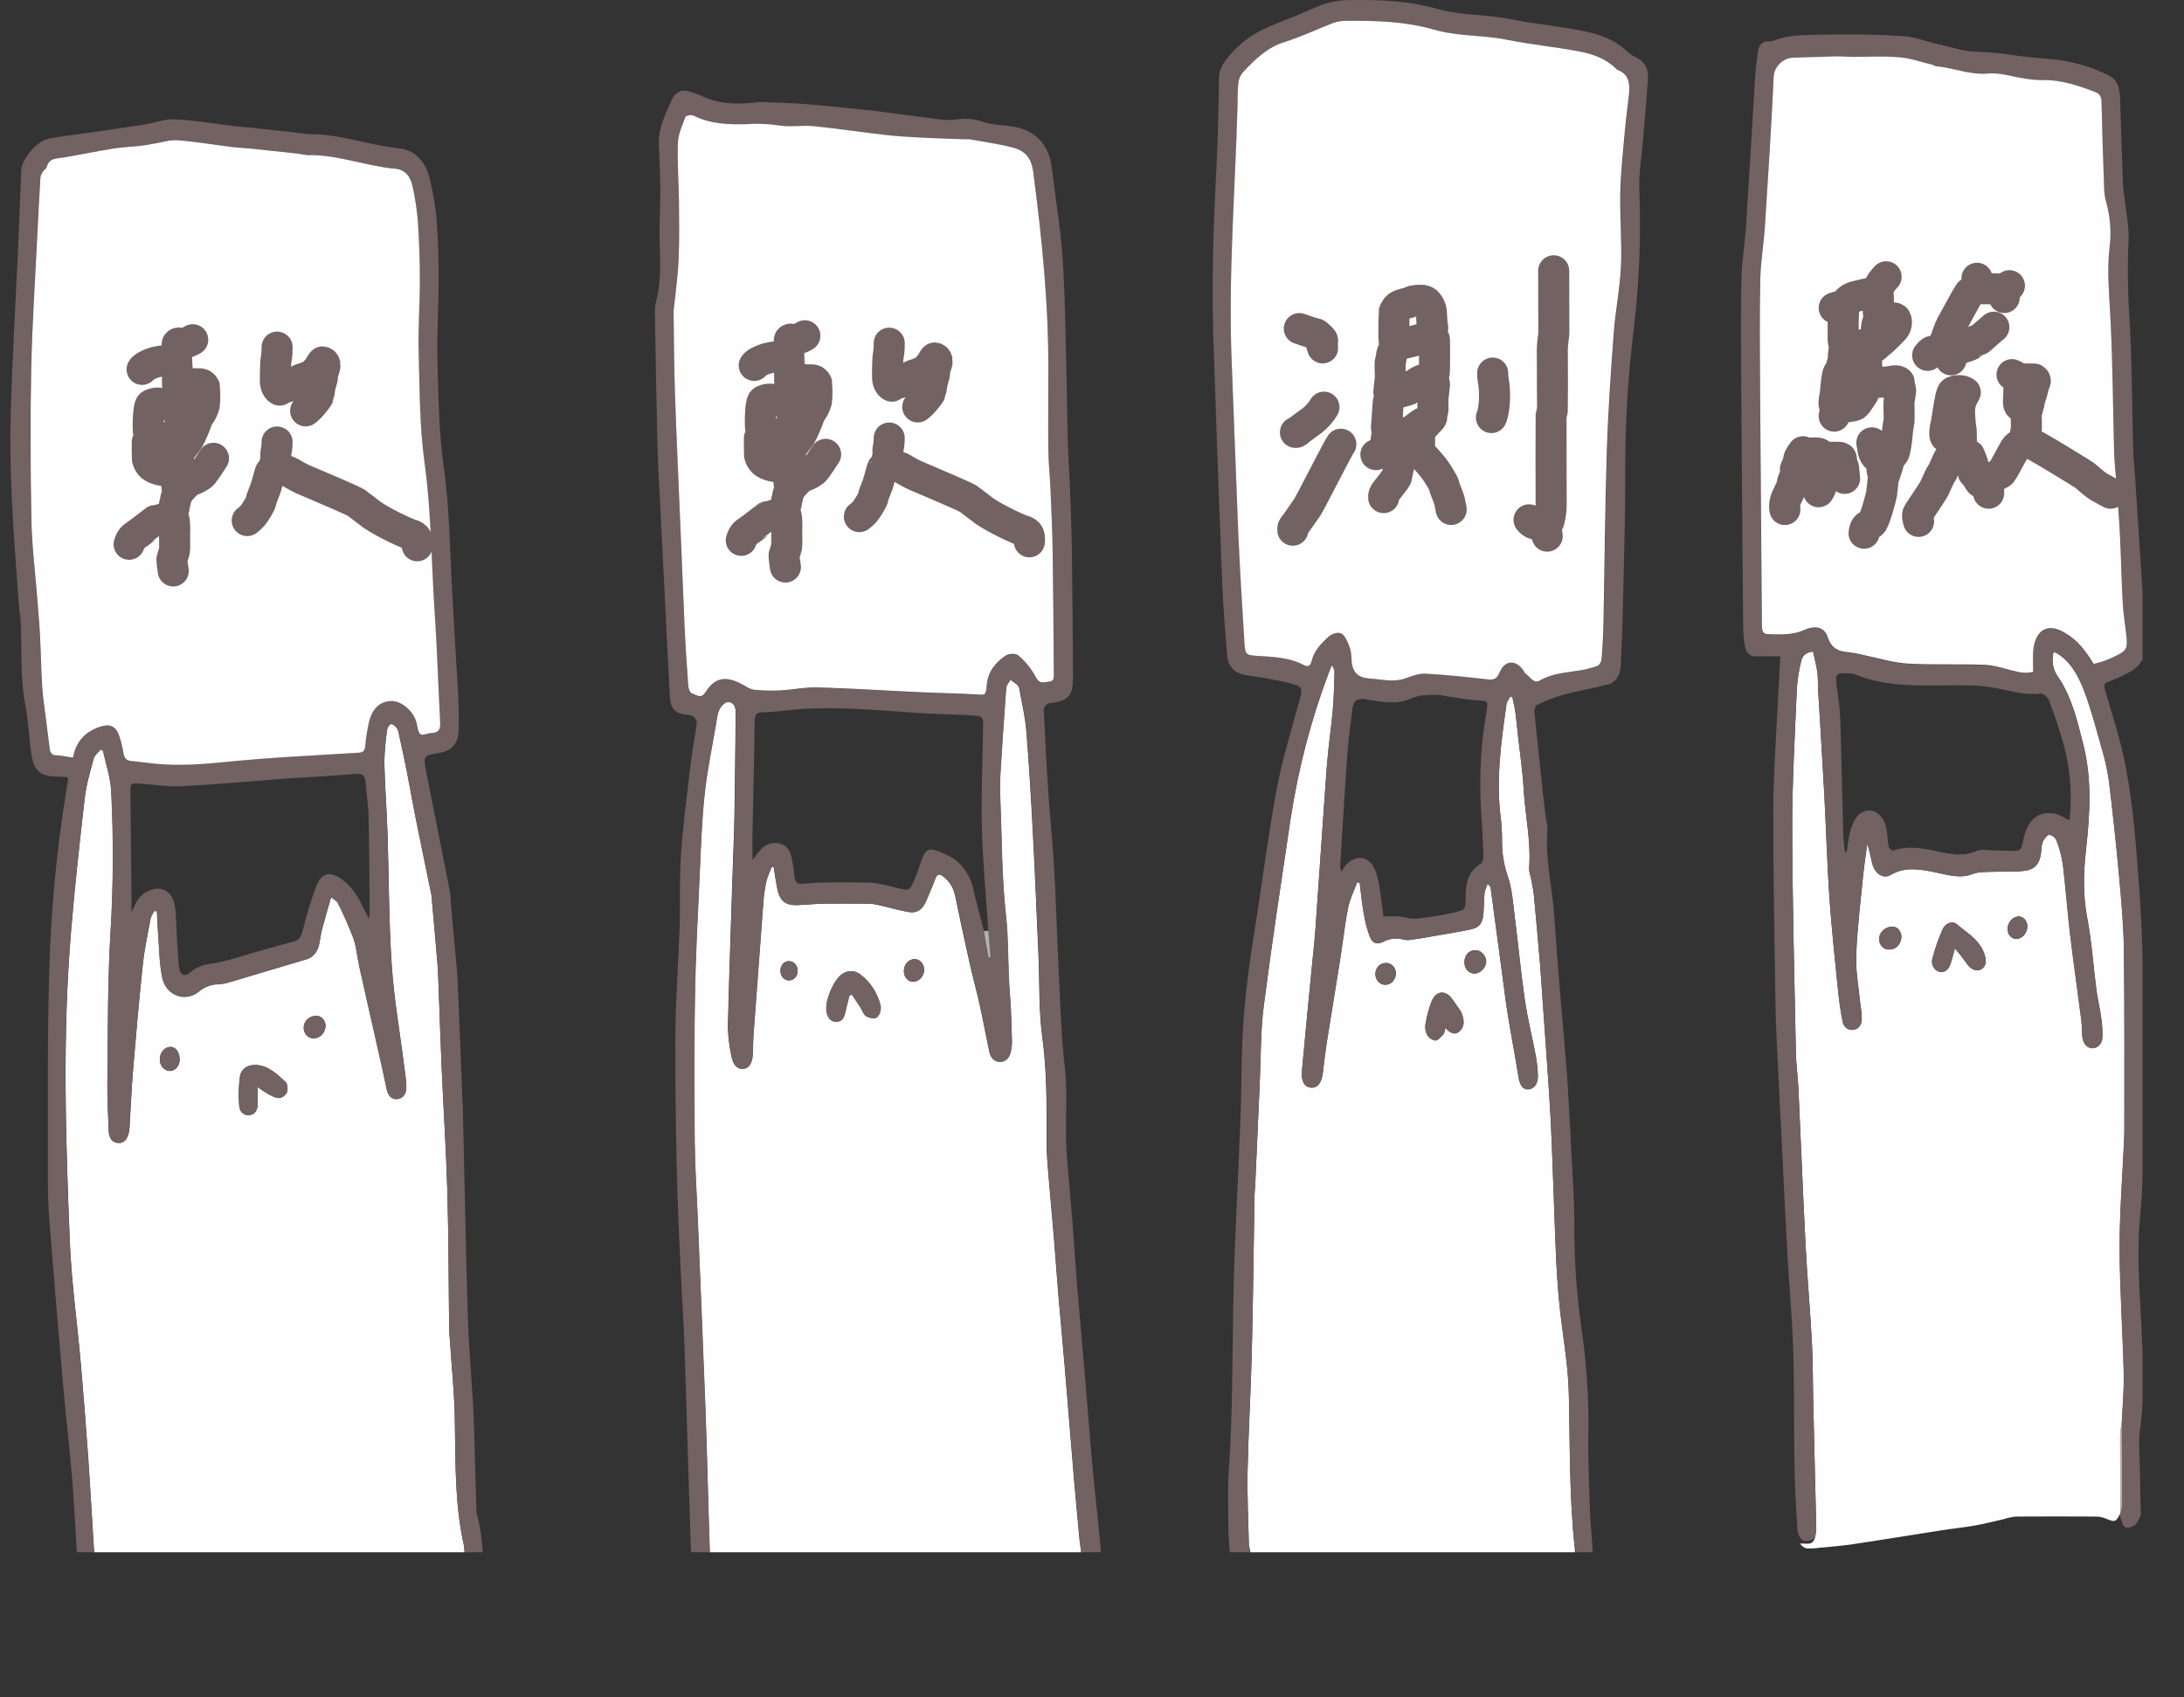 <svg width="211" height="164" viewBox="0 0 211 164" fill="none" xmlns="http://www.w3.org/2000/svg">
<rect x="0" y="0" width="211" height="164" fill="#333333" stroke="none"/>
<g clip-path="url(#clip0_807_6241)">
<path d="M45.026 153.947V155.876H44.253C40.789 155.876 37.32 155.797 33.866 155.903C31.332 155.981 28.793 156.283 26.273 156.527C24.309 156.717 22.35 156.94 20.396 157.217C19.072 157.407 17.77 157.782 16.446 157.959C14.62 158.203 12.786 158.361 10.953 158.502C9.83 158.594 9.827 158.562 9.716 157.339C9.629 156.239 9.552 155.137 9.455 154.04C9.378 153.181 9.245 152.328 9.189 151.47C8.96 147.94 8.774 144.433 8.53 140.919C8.316 137.841 8.074 134.769 7.805 131.704C7.462 127.798 6.909 123.909 6.75 119.995C6.339 109.984 6.025 99.96 6.87 89.957C7.228 85.661 7.697 81.375 8.192 77.097C8.342 75.81 8.716 74.552 9.059 73.295C9.151 72.953 9.503 72.703 9.735 72.41L9.958 72.537C10.231 73.827 10.682 75.104 10.748 76.405C10.981 80.988 10.959 85.583 10.68 90.164C10.4 94.911 10.438 99.669 10.38 104.444C10.359 106.046 10.45 107.651 10.508 109.254C10.533 109.884 10.791 110.376 11.395 110.433C11.999 110.49 12.308 110.044 12.451 109.436C12.486 109.268 12.509 109.097 12.518 108.925C12.629 107.103 12.704 105.278 12.854 103.461C13.139 100.047 13.434 96.633 13.796 93.23C13.956 91.722 14.279 90.242 14.555 88.743C14.648 88.472 14.78 88.219 14.944 87.994L15.168 88.064C15.2 88.692 15.214 89.319 15.265 89.944C15.381 91.44 15.383 92.966 15.673 94.422C16.021 96.177 17.891 96.867 19.198 95.824C19.755 95.353 20.433 95.098 21.13 95.096C21.503 95.076 21.873 95.006 22.232 94.887C24.662 94.17 27.09 93.434 29.525 92.714C29.839 92.645 30.128 92.475 30.359 92.226C30.589 91.976 30.751 91.657 30.824 91.307C30.938 90.829 30.977 90.332 31.1 89.859C31.368 88.835 31.67 87.823 31.996 86.676C32.322 86.948 32.559 87.054 32.648 87.247C33.206 88.352 33.708 89.492 34.151 90.661C34.453 91.522 34.516 92.483 34.718 93.393C35.443 96.671 36.199 99.944 36.936 103.219C37.086 103.887 37.207 104.577 37.361 105.234C37.504 105.848 37.844 106.274 38.439 106.185C39.033 106.095 39.287 105.59 39.262 104.96C39.238 104.33 39.146 103.738 39.069 103.127C38.651 99.832 38.069 96.549 37.847 93.238C37.562 88.985 37.581 84.707 37.439 80.443C37.364 78.184 37.18 75.927 37.134 73.67C37.154 72.591 37.248 71.516 37.414 70.454C37.436 70.258 37.656 69.965 37.789 69.949C37.922 69.933 38.18 70.134 38.323 70.299C38.429 70.458 38.499 70.645 38.523 70.843C38.796 72.086 39.069 73.33 39.318 74.58C39.603 76.025 39.847 77.48 40.137 78.925C40.642 81.451 41.173 83.969 41.688 86.489C41.716 86.684 41.733 86.881 41.739 87.078C41.917 89.11 42.106 91.152 42.27 93.176C42.338 94.009 42.355 94.849 42.388 95.688C42.485 98.225 42.562 100.764 42.676 103.292C42.852 107.258 43.111 111.22 43.224 115.185C43.345 119.531 43.338 123.876 43.393 128.222C43.393 128.741 43.454 129.257 43.487 129.775C43.645 132.182 43.898 134.585 43.942 136.994C44.021 141.136 43.908 145.283 44.826 149.344C44.877 149.684 44.898 150.03 44.889 150.376C44.934 151.576 44.98 152.767 45.026 153.947ZM24.901 105.047C25.212 105.285 25.535 105.504 25.867 105.701C26.22 105.881 26.592 106.112 26.962 106.109C27.117 106.091 27.266 106.032 27.398 105.938C27.529 105.843 27.64 105.716 27.72 105.566C27.829 105.294 27.778 104.735 27.599 104.566C26.761 103.781 25.908 102.969 24.732 102.915C23.932 102.88 23.283 103.273 23.176 104.075C23.055 104.996 23.032 105.931 23.109 106.858C23.114 106.997 23.147 107.133 23.204 107.256C23.261 107.379 23.341 107.487 23.439 107.572C23.536 107.657 23.649 107.717 23.769 107.748C23.89 107.779 24.015 107.78 24.135 107.752C24.686 107.676 24.891 107.225 24.899 106.641C24.904 106.171 24.901 105.712 24.901 105.047ZM31.455 99.129C31.45 98.993 31.422 98.86 31.37 98.738C31.318 98.615 31.245 98.506 31.155 98.416C31.064 98.327 30.959 98.259 30.844 98.216C30.73 98.174 30.609 98.158 30.489 98.17C29.846 98.186 29.331 98.713 29.341 99.324C29.345 99.466 29.375 99.606 29.428 99.735C29.481 99.863 29.557 99.978 29.652 100.073C29.746 100.168 29.856 100.24 29.976 100.285C30.096 100.33 30.223 100.347 30.349 100.335C30.636 100.33 30.91 100.202 31.116 99.977C31.322 99.751 31.443 99.446 31.455 99.123V99.129ZM16.478 101.163C16.202 101.17 15.939 101.299 15.747 101.521C15.554 101.744 15.447 102.042 15.448 102.353C15.438 102.638 15.526 102.916 15.694 103.13C15.863 103.343 16.099 103.474 16.352 103.496C16.482 103.502 16.612 103.479 16.734 103.427C16.856 103.375 16.968 103.296 17.062 103.195C17.156 103.093 17.231 102.971 17.282 102.836C17.333 102.701 17.359 102.556 17.359 102.41C17.374 101.709 16.997 101.177 16.465 101.158L16.478 101.163Z" fill="#FEFEFE"/>
<path d="M104.563 150.724C104.322 150.846 104.067 150.931 103.805 150.976C101.348 150.995 98.889 150.916 96.434 151.014C94.948 151.04 93.468 151.247 92.021 151.631C90.33 152.128 88.598 152.149 86.88 152.32L79.104 153.086C78.71 153.124 78.319 153.203 77.928 153.203C76.971 153.152 76.016 153.328 75.123 153.719C74.242 154.137 73.191 154.124 72.224 154.306C70.908 154.553 69.594 154.827 68.27 155.034C67.98 155.08 67.661 154.892 67.357 154.814L67.4 154.626L68.352 154.406C68.796 154.013 68.876 153.499 68.811 152.894C68.695 151.791 68.586 150.685 68.55 149.58C68.4 145.091 68.309 140.601 68.139 136.112C67.898 129.8 67.632 123.491 67.374 117.182C67.282 114.938 67.132 112.695 67.106 110.452C67.067 105.691 67.048 100.927 67.127 96.166C67.192 92.364 67.395 88.561 67.572 84.778C67.695 82.122 67.782 79.455 68.055 76.815C68.296 74.447 68.804 72.111 69.2 69.754C69.235 69.336 69.334 68.928 69.492 68.548C69.656 68.238 69.975 67.877 70.265 67.844C70.748 67.784 71.07 68.162 71.072 68.77C71.072 68.893 71.072 69.017 71.072 69.14C71.034 72.399 71.007 75.658 70.951 78.917C70.922 80.644 70.84 82.369 70.785 84.094C70.623 89.124 70.439 94.143 70.318 99.181C70.337 100.141 70.45 101.097 70.654 102.03C70.814 102.929 71.258 103.35 71.814 103.287C72.369 103.225 72.7 102.687 72.727 101.723C72.741 101.155 72.741 100.587 72.782 100.023C73.093 95.742 73.411 91.464 73.737 87.187C73.784 86.498 73.882 85.815 74.029 85.145C74.174 84.659 74.355 84.189 74.57 83.738L74.746 83.808C74.845 84.433 74.935 85.063 75.051 85.685C75.292 87.027 75.809 87.494 77.012 87.461C77.865 87.437 78.718 87.336 79.573 87.323C80.974 87.301 82.375 87.323 83.776 87.323C84.1 87.324 84.424 87.358 84.743 87.426C85.731 87.646 86.704 87.934 87.697 88.119C88.605 88.287 89.146 87.893 89.521 86.943C89.791 86.269 90.108 85.615 90.344 84.927C90.521 84.411 90.779 84.43 91.096 84.68C91.676 85.093 92.093 85.74 92.26 86.489C92.714 88.7 93.189 90.904 93.683 93.102C93.983 94.441 94.347 95.761 94.649 97.1C94.975 98.586 95.253 100.088 95.562 101.573C95.688 102.184 96.012 102.611 96.606 102.608C97.2 102.605 97.526 102.195 97.65 101.576C97.721 101.266 97.756 100.946 97.754 100.625C97.705 99.105 97.686 97.578 97.555 96.063C97.335 93.513 97.456 90.957 97.169 88.39C96.765 84.781 96.787 81.112 96.637 77.467C96.593 76.678 96.588 75.888 96.621 75.099C96.793 72.223 96.985 69.349 97.198 66.475C97.22 66.204 97.459 65.948 97.596 65.685C97.837 65.834 98.069 66.001 98.29 66.185C98.397 66.309 98.467 66.467 98.49 66.638C98.732 67.966 99.043 69.289 99.152 70.631C99.415 73.871 99.609 77.119 99.778 80.367C99.988 84.36 100.152 88.352 100.326 92.345C100.442 94.982 100.343 97.654 100.698 100.248C101.164 103.673 101.116 107.081 101.114 110.509C101.114 111.492 101.201 112.475 101.28 113.456C101.445 115.468 101.638 117.478 101.807 119.49C101.964 121.391 102.092 123.314 102.254 125.226C102.435 127.386 102.648 129.545 102.829 131.704C103.126 135.213 103.401 138.725 103.698 142.234C103.884 144.439 104.09 146.644 104.298 148.847C104.377 149.482 104.481 150.102 104.563 150.724ZM82.066 96.198L82.308 96.117C82.573 96.516 82.844 96.91 83.105 97.315C83.296 97.611 83.414 98.04 83.67 98.189C83.972 98.369 84.479 98.483 84.726 98.311C84.862 98.173 84.965 98 85.028 97.806C85.09 97.613 85.109 97.405 85.083 97.201C84.775 95.953 84.076 94.874 83.114 94.162C82.868 93.969 82.578 93.86 82.278 93.847C81.979 93.834 81.682 93.918 81.423 94.088C80.571 94.582 79.65 96.734 79.853 97.779C79.96 98.339 80.24 98.738 80.788 98.738C81.336 98.738 81.554 98.36 81.667 97.823C81.781 97.285 81.933 96.739 82.066 96.198ZM89.289 93.686C89.277 93.414 89.172 93.158 88.996 92.971C88.82 92.783 88.587 92.68 88.344 92.681C88.208 92.683 88.073 92.715 87.948 92.775C87.823 92.835 87.709 92.923 87.614 93.033C87.519 93.142 87.445 93.272 87.394 93.415C87.344 93.557 87.32 93.71 87.323 93.863C87.323 93.998 87.347 94.131 87.394 94.256C87.441 94.38 87.509 94.493 87.595 94.587C87.681 94.681 87.782 94.755 87.894 94.805C88.006 94.855 88.125 94.879 88.245 94.876C88.521 94.86 88.781 94.729 88.976 94.51C89.171 94.29 89.286 93.996 89.299 93.686H89.289ZM77.061 93.746C77.049 93.509 76.955 93.287 76.8 93.126C76.645 92.966 76.441 92.879 76.23 92.885C76.12 92.879 76.011 92.898 75.908 92.942C75.806 92.986 75.713 93.053 75.635 93.14C75.557 93.226 75.496 93.33 75.457 93.445C75.417 93.56 75.399 93.683 75.403 93.806C75.399 93.929 75.417 94.053 75.457 94.168C75.496 94.284 75.557 94.389 75.635 94.476C75.712 94.564 75.805 94.633 75.907 94.678C76.01 94.724 76.12 94.745 76.23 94.74C76.344 94.743 76.458 94.719 76.563 94.669C76.669 94.619 76.763 94.545 76.842 94.451C76.92 94.357 76.98 94.246 77.018 94.125C77.056 94.003 77.07 93.874 77.061 93.746Z" fill="#FEFEFE"/>
<path d="M204.856 146.242C204.416 147.095 204.339 147.109 203.469 146.756C203.164 146.627 202.843 146.558 202.517 146.552C199.928 146.536 197.339 146.536 194.751 146.552C194.362 146.594 193.978 146.676 193.603 146.799C192.666 147.008 191.734 147.253 190.789 147.421C189.712 147.611 188.615 147.717 187.545 147.885C184.75 148.317 181.957 148.784 179.16 149.2C178.012 149.374 176.853 149.471 175.696 149.577C175.305 149.634 174.91 149.651 174.517 149.626C174.271 149.559 174.055 149.396 173.908 149.165C174.461 149.094 175.068 149.436 175.341 148.621C175.409 148.34 175.454 148.051 175.474 147.76C175.382 143.687 175.275 139.613 175.181 135.56C175.135 133.61 175.155 131.658 175.051 129.713C174.884 126.565 174.599 123.423 174.437 120.275C174.176 115.226 173.981 110.172 173.744 105.123C173.691 103.99 173.524 102.861 173.502 101.728C173.36 94.449 173.162 87.168 173.15 79.889C173.15 75.427 173.413 70.965 173.599 66.505C173.662 65.621 173.801 64.747 174.012 63.892C174.128 63.363 174.481 63.029 175.16 62.964C175.307 63.645 175.486 64.322 175.587 65.003C175.628 65.494 175.646 65.988 175.64 66.481C175.841 69.9 176.063 73.317 176.247 76.736C176.425 80.058 176.515 83.385 176.742 86.704C176.952 89.748 177.283 92.784 177.587 95.821C177.687 96.776 177.83 97.726 178.017 98.665C178.051 98.915 178.168 99.141 178.344 99.299C178.52 99.457 178.742 99.535 178.967 99.517C179.084 99.52 179.2 99.497 179.309 99.449C179.418 99.401 179.518 99.329 179.602 99.238C179.686 99.147 179.753 99.037 179.8 98.916C179.846 98.796 179.871 98.666 179.873 98.534C179.866 98.047 179.822 97.562 179.74 97.084C179.59 95.495 179.276 93.898 179.334 92.32C179.423 89.764 179.749 87.217 179.998 84.669C180.1 83.629 180.264 82.597 180.399 81.562C180.655 82.209 180.728 82.858 180.899 83.477C181.165 84.449 181.95 84.968 182.689 84.534C184.003 83.762 185.308 83.977 186.668 84.227C187.97 84.466 189.265 84.987 190.627 84.441C191.144 84.237 191.743 84.27 192.318 84.246C193.371 84.202 194.43 84.273 195.476 84.162C196.683 84.034 197.109 83.439 197.229 82.097C197.227 81.827 197.277 81.559 197.377 81.312C197.522 81.041 197.763 80.691 197.985 80.669C198.129 80.685 198.267 80.741 198.387 80.831C198.507 80.921 198.605 81.042 198.674 81.185C198.968 81.927 199.179 82.708 199.3 83.51C199.575 85.753 199.734 88.015 200 90.261C200.314 92.901 200.696 95.53 201.034 98.168C201.116 98.767 201.162 99.372 201.172 99.979C201.172 100.639 201.505 101.196 202.029 101.28C202.161 101.302 202.295 101.293 202.424 101.253C202.552 101.213 202.672 101.143 202.774 101.048C202.877 100.953 202.961 100.834 203.02 100.7C203.08 100.566 203.113 100.419 203.119 100.27C203.14 99.583 203.095 98.895 202.986 98.219C202.87 97.366 202.655 96.532 202.544 95.68C202.242 93.36 202.095 91.006 201.657 88.722C201.235 86.524 201.288 84.36 201.527 82.187C201.904 78.768 202.138 75.397 201.285 71.991C200.701 69.68 200.172 67.374 198.845 65.421C198.594 65.089 198.422 64.69 198.347 64.263C198.271 63.835 198.294 63.392 198.413 62.977C198.587 63.061 198.71 63.108 198.821 63.178C200.116 63.993 200.841 65.383 201.384 66.826C202.051 68.588 202.529 70.441 203.044 72.274C203.357 73.298 203.593 74.35 203.749 75.419C204.128 78.517 204.459 81.624 204.745 84.74C204.96 87.095 205.172 89.463 205.204 91.826C205.276 97.649 205.242 103.474 205.247 109.297C205.247 109.593 205.23 109.889 205.218 110.185C205.066 113.629 204.783 117.076 204.79 120.506C204.79 124.58 205.088 128.638 205.187 132.706C205.225 134.251 205.073 135.805 205.005 137.356C204.92 137.831 204.864 138.312 204.836 138.795C204.836 141.277 204.856 143.757 204.873 146.239L204.856 146.242ZM188.869 91.652C189.246 92.082 189.601 92.536 189.934 93.01C190.345 93.665 190.944 93.955 191.436 93.651C191.929 93.347 191.968 92.763 191.625 91.967C191.086 90.71 189.992 90.139 189.088 89.349C188.644 88.958 187.965 89.183 187.678 89.819C187.276 90.715 186.949 91.65 186.699 92.613C186.66 92.749 186.647 92.892 186.66 93.033C186.674 93.174 186.714 93.311 186.778 93.434C186.842 93.556 186.928 93.662 187.031 93.745C187.134 93.827 187.252 93.884 187.376 93.912C187.96 94.023 188.277 93.64 188.463 93.081C188.596 92.689 188.69 92.282 188.869 91.641V91.652ZM183.699 90.547C183.701 90.411 183.678 90.276 183.631 90.151C183.585 90.026 183.515 89.913 183.428 89.819C183.341 89.726 183.237 89.653 183.124 89.607C183.01 89.561 182.889 89.541 182.769 89.55C182.117 89.572 181.542 90.123 181.537 90.729C181.539 90.87 181.566 91.01 181.617 91.14C181.669 91.27 181.743 91.386 181.836 91.482C181.928 91.579 182.037 91.653 182.156 91.7C182.275 91.748 182.401 91.767 182.527 91.758C182.827 91.77 183.119 91.649 183.338 91.419C183.558 91.19 183.688 90.873 183.699 90.536V90.547ZM194.997 88.569C194.723 88.586 194.464 88.717 194.271 88.937C194.078 89.157 193.965 89.45 193.954 89.759C193.951 89.888 193.971 90.017 194.013 90.137C194.056 90.257 194.119 90.367 194.2 90.459C194.28 90.551 194.377 90.623 194.483 90.673C194.589 90.722 194.703 90.746 194.818 90.745C195.093 90.725 195.351 90.592 195.544 90.372C195.737 90.151 195.851 89.859 195.864 89.55C195.869 89.42 195.85 89.29 195.808 89.168C195.766 89.047 195.703 88.936 195.622 88.843C195.54 88.75 195.443 88.677 195.336 88.628C195.228 88.579 195.113 88.555 194.997 88.559V88.569Z" fill="#FEFEFE"/>
<path d="M152.148 149.656C152.162 149.895 152.179 150.137 152.198 150.471C151.974 150.493 151.749 150.531 151.522 150.531C141.548 150.531 131.571 150.531 121.594 150.563C120.662 150.563 120.848 149.868 120.657 149.349C120.608 146.959 120.483 144.564 120.531 142.177C120.611 138.304 120.848 134.436 120.942 130.566C121.065 125.558 121.116 120.55 121.2 115.539C121.2 115.221 121.251 114.9 121.266 114.58C121.414 111.254 121.561 107.928 121.708 104.602C121.819 102.136 121.78 99.648 122.092 97.214C122.867 91.182 123.783 85.177 124.679 79.164C125.425 74.27 126.675 69.491 128.404 64.922C128.484 64.707 128.573 64.498 128.66 64.286C128.744 64.376 128.811 64.482 128.858 64.601C128.904 64.719 128.93 64.847 128.933 64.976C128.894 66.182 128.873 67.391 128.766 68.591C128.607 70.381 128.331 72.16 128.196 73.955C127.805 79.21 127.471 84.474 127.09 89.735C127.005 90.938 126.868 92.135 126.749 93.339C126.423 96.72 126.082 100.101 125.783 103.485C125.691 104.488 126.039 105.039 126.665 105.096C127.29 105.153 127.703 104.618 127.812 103.608C127.921 102.597 128.039 101.649 128.191 100.68C128.624 97.934 129.083 95.194 129.518 92.448C129.759 90.87 129.935 89.273 130.242 87.714C130.414 86.861 130.82 86.068 131.122 85.248L131.363 85.305C131.486 86.275 131.576 87.252 131.747 88.211C131.865 89.004 132.066 89.778 132.346 90.517C132.663 91.277 133.148 91.291 133.827 90.908C134.199 90.744 134.597 90.67 134.996 90.691C135.363 90.691 135.74 90.873 136.098 90.829C137.052 90.721 137.999 90.541 138.946 90.376C140.002 90.194 141.06 90.025 142.108 89.8C142.925 89.626 143.236 89.219 143.316 88.301C143.376 87.638 143.352 86.967 143.422 86.304C143.488 85.994 143.587 85.694 143.719 85.411C143.942 85.587 144.002 85.683 144.017 85.81C144.385 88.537 144.751 91.264 145.113 93.99C145.297 95.349 145.459 96.723 145.679 98.081C146 100.069 146.386 102.043 146.698 104.031C146.828 104.862 147.101 105.3 147.664 105.264C148.227 105.229 148.599 104.721 148.58 103.955C148.562 103.316 148.495 102.68 148.379 102.054C148.041 100.245 147.584 98.458 147.319 96.622C146.927 93.928 146.679 91.207 146.331 88.502C146.162 87.184 146.089 85.802 145.64 84.596C145.287 83.542 145.109 82.425 145.113 81.299C145.118 80.609 145.085 79.918 145.017 79.232C144.492 75.462 145.017 71.758 145.543 68.056C145.579 67.784 145.785 67.554 145.908 67.304L146.111 67.358C146.208 67.831 146.333 68.3 146.398 68.778C146.51 69.593 146.582 70.394 146.669 71.201C146.853 72.866 147.109 74.523 147.2 76.193C147.343 78.743 147.925 81.255 147.737 83.841C147.705 84.24 147.882 84.656 147.954 85.069C148.041 85.552 148.145 86.035 148.196 86.522C148.403 88.731 148.6 90.94 148.785 93.149C148.899 94.507 148.976 95.865 149.073 97.206C149.263 99.922 149.466 102.616 149.643 105.321C149.759 107.065 149.852 108.81 149.923 110.555C150.061 113.98 150.164 117.407 150.307 120.832C150.379 122.557 150.483 124.281 150.655 125.992C150.94 128.86 151.493 131.715 151.566 134.586C151.689 139.624 151.599 144.653 152.148 149.656ZM139.634 99.344C140.101 99.808 140.555 100.093 141.04 99.632C141.526 99.17 141.449 98.531 141.224 97.931C141.146 97.755 141.049 97.591 140.934 97.442C140.734 97.152 140.519 96.869 140.32 96.576C139.683 95.631 138.724 95.71 138.296 96.799C138.041 97.48 137.85 98.189 137.726 98.915C137.656 99.274 137.704 99.651 137.861 99.974C137.952 100.13 138.072 100.262 138.212 100.362C138.353 100.461 138.511 100.525 138.675 100.549C138.946 100.549 139.224 100.175 139.465 99.925C139.56 99.824 139.562 99.615 139.634 99.344ZM142.444 94.08C143.043 94.067 143.599 93.491 143.587 92.896C143.564 92.598 143.441 92.321 143.241 92.123C143.042 91.925 142.782 91.822 142.516 91.834C142.379 91.828 142.242 91.853 142.114 91.909C141.986 91.966 141.869 92.051 141.772 92.161C141.675 92.271 141.6 92.402 141.55 92.546C141.501 92.69 141.478 92.845 141.485 92.999C141.484 93.141 141.507 93.282 141.555 93.414C141.603 93.546 141.673 93.665 141.763 93.766C141.852 93.866 141.958 93.946 142.075 94C142.192 94.054 142.317 94.081 142.444 94.08ZM134.873 94.064C134.867 93.922 134.836 93.782 134.78 93.654C134.725 93.526 134.647 93.412 134.551 93.319C134.455 93.226 134.343 93.156 134.223 93.113C134.102 93.07 133.975 93.056 133.849 93.07C133.593 93.07 133.347 93.184 133.166 93.388C132.984 93.592 132.883 93.868 132.883 94.156C132.894 94.433 133.002 94.694 133.183 94.882C133.363 95.071 133.602 95.173 133.849 95.166C134.113 95.17 134.367 95.056 134.557 94.85C134.747 94.643 134.856 94.361 134.861 94.064H134.873Z" fill="#FEFEFE"/>
<path d="M45.026 153.947C44.978 152.767 44.93 151.59 44.883 150.417C44.893 150.071 44.872 149.725 44.821 149.384C43.903 145.311 44.016 141.177 43.937 137.035C43.893 134.626 43.639 132.223 43.482 129.816C43.449 129.297 43.395 128.781 43.388 128.263C43.333 123.917 43.34 119.572 43.219 115.226C43.105 111.261 42.847 107.298 42.671 103.333C42.557 100.796 42.48 98.257 42.383 95.729C42.349 94.889 42.333 94.05 42.265 93.216C42.101 91.182 41.912 89.142 41.733 87.119C41.728 86.922 41.711 86.725 41.683 86.53C41.168 84.009 40.637 81.492 40.132 78.966C39.842 77.524 39.598 76.068 39.313 74.62C39.071 73.371 38.791 72.127 38.518 70.883C38.493 70.686 38.424 70.499 38.318 70.34C38.175 70.174 37.953 69.973 37.784 69.99C37.615 70.006 37.431 70.299 37.409 70.495C37.24 71.554 37.143 72.626 37.119 73.702C37.165 75.959 37.361 78.216 37.424 80.476C37.566 84.74 37.547 89.017 37.832 93.271C38.054 96.581 38.636 99.865 39.054 103.159C39.132 103.77 39.224 104.379 39.248 104.993C39.272 105.606 39.028 106.131 38.424 106.217C37.82 106.304 37.489 105.881 37.346 105.267C37.192 104.599 37.071 103.909 36.921 103.252C36.184 99.976 35.436 96.704 34.704 93.425C34.501 92.516 34.438 91.554 34.136 90.693C33.693 89.524 33.191 88.384 32.633 87.279C32.544 87.087 32.307 86.983 31.981 86.709C31.655 87.855 31.353 88.868 31.085 89.892C30.962 90.365 30.923 90.862 30.81 91.34C30.736 91.69 30.575 92.009 30.344 92.258C30.113 92.508 29.824 92.677 29.51 92.746C27.075 93.458 24.647 94.194 22.217 94.919C21.859 95.038 21.489 95.109 21.115 95.128C20.418 95.131 19.741 95.386 19.183 95.856C17.876 96.913 16.006 96.209 15.658 94.455C15.368 92.999 15.366 91.467 15.25 89.976C15.199 89.352 15.185 88.724 15.153 88.097L14.929 88.026C14.765 88.251 14.633 88.504 14.54 88.776C14.26 90.267 13.941 91.763 13.781 93.263C13.419 96.665 13.124 100.079 12.839 103.493C12.69 105.31 12.615 107.135 12.504 108.958C12.494 109.13 12.472 109.301 12.436 109.468C12.293 110.077 11.986 110.522 11.38 110.465C10.774 110.408 10.518 109.922 10.494 109.286C10.436 107.684 10.344 106.079 10.366 104.477C10.426 99.716 10.385 94.944 10.665 90.196C10.944 85.616 10.966 81.021 10.733 76.437C10.663 75.136 10.216 73.86 9.943 72.57L9.721 72.442C9.479 72.736 9.136 72.985 9.044 73.328C8.701 74.574 8.319 75.832 8.177 77.13C7.694 81.407 7.211 85.693 6.856 89.99C6.02 99.993 6.324 110.017 6.735 120.028C6.894 123.942 7.46 127.831 7.79 131.736C8.061 134.805 8.303 137.877 8.515 140.952C8.757 144.466 8.945 147.986 9.175 151.503C9.23 152.361 9.363 153.214 9.44 154.072C9.537 155.159 9.614 156.272 9.701 157.372C9.66 157.733 9.605 158.097 9.58 158.458C9.539 159.04 9.339 159.499 8.776 159.52C8.213 159.542 7.967 159.107 7.868 158.545C7.854 158.447 7.845 158.348 7.841 158.249C7.6 153.532 7.387 148.809 7.063 144.097C6.822 140.68 6.404 137.28 6.097 133.871C5.638 128.62 5.199 123.363 4.781 118.1C4.672 116.725 4.619 115.34 4.623 113.958C4.64 107.195 4.558 100.43 4.764 93.673C4.924 88.047 5.445 82.442 6.324 76.902C6.409 76.359 6.498 75.837 6.578 75.302C6.578 75.261 6.549 75.212 6.508 75.096C6.104 75.074 5.669 75.044 5.237 75.033C3.954 74.995 3.305 74.476 3.063 73.056C2.804 71.456 2.768 69.797 2.461 68.224C1.959 65.633 2.104 63.021 2.024 60.411C2 59.699 1.865 58.993 1.814 58.281C1.572 54.938 1.299 51.6 1.147 48.254C1.019 45.495 0.956 42.724 1.034 39.965C1.159 35.454 1.42 30.948 1.628 26.442C1.655 25.875 1.693 25.31 1.715 24.742C1.831 21.983 1.944 19.224 2.053 16.464C2.097 15.342 3.59 13.588 4.761 13.382C6.061 13.151 7.368 13.004 8.672 12.814C10.407 12.561 12.141 12.317 13.873 12.045C14.888 11.885 15.902 11.483 16.905 11.529C18.801 11.619 20.69 11.958 22.584 12.184C23.174 12.255 23.763 12.287 24.352 12.35C25.987 12.531 27.622 12.712 29.256 12.893C29.429 12.928 29.603 12.952 29.778 12.966C32.749 12.912 35.576 14.023 38.499 14.324C40.168 14.498 41.127 15.647 41.538 17.349C41.862 18.674 42.081 20.028 42.192 21.396C42.333 23.259 42.376 25.136 42.376 27.007C42.376 29.571 42.197 32.141 42.265 34.702C42.357 38.126 42.378 41.584 42.854 44.952C43.434 49.044 43.465 53.148 43.685 57.252C43.862 60.549 44.081 63.843 44.263 67.143C44.318 68.175 44.325 69.213 44.325 70.25C44.325 71.747 43.801 72.499 42.477 72.754C40.893 73.061 40.83 72.858 41.241 74.927C41.985 78.678 42.736 82.429 43.47 86.182C43.525 86.596 43.559 87.013 43.572 87.431C43.723 89.146 43.877 90.86 44.033 92.573C44.091 93.235 44.176 93.895 44.202 94.561C44.374 98.526 44.531 102.491 44.685 106.459C44.685 106.581 44.707 106.704 44.709 106.829C44.869 113.586 44.997 120.343 45.193 127.098C45.282 130.025 45.536 132.948 45.712 135.87C45.736 136.264 45.755 136.658 45.768 137.054L46.036 146.147C46.033 146.171 46.033 146.196 46.036 146.22C46.703 148.48 46.678 150.837 46.775 153.168C46.824 153.556 46.913 153.937 47.038 154.303C47.205 154.952 47.181 155.525 46.594 155.911C45.941 156.34 45.287 156.017 45.144 155.18C45.106 154.776 45.074 154.36 45.026 153.947ZM7.056 73.213C7.329 71.663 8.223 70.704 9.643 70.226C10.573 69.919 11.187 70.123 11.518 71.166C11.682 71.677 11.81 72.202 11.902 72.736C11.979 73.213 12.156 73.485 12.61 73.526C13.463 73.607 14.301 73.738 15.163 73.816C17.444 74.02 19.707 73.838 21.99 73.607C26.203 73.178 30.445 72.996 34.66 72.73C35.076 72.703 35.223 72.529 35.271 72.073C35.339 71.288 35.461 70.511 35.636 69.748C35.974 68.409 36.721 67.757 37.791 67.741C38.74 67.727 39.864 68.656 40.192 69.732C40.318 70.147 40.33 70.745 40.586 70.935C40.842 71.125 41.311 70.832 41.702 70.823C42.323 70.81 42.545 70.508 42.509 69.808C42.318 66.215 42.202 62.616 41.968 59.026C41.658 54.262 41.671 49.484 41.001 44.731C40.518 41.201 40.518 37.559 40.429 33.963C40.366 31.698 40.55 29.427 40.547 27.157C40.547 25.238 40.483 23.317 40.354 21.396C40.259 20.244 40.085 19.102 39.835 17.98C39.634 17.024 39.124 16.385 38.144 16.296C35.305 16.024 32.568 14.916 29.689 14.981C29.404 14.955 29.121 14.911 28.841 14.848C27.338 14.683 25.834 14.522 24.328 14.365C23.674 14.297 23.014 14.275 22.362 14.194C20.62 13.979 18.886 13.678 17.142 13.547C16.378 13.49 15.593 13.762 14.82 13.884C14.409 13.949 13.999 14.036 13.586 14.082C12.692 14.183 11.791 14.215 10.904 14.354C9.303 14.626 7.711 14.957 6.112 15.217C5.442 15.326 4.723 15.217 4.471 16.195C4.44 16.315 4.264 16.38 4.189 16.494C4.047 16.66 3.944 16.864 3.892 17.086C3.778 18.832 3.691 20.581 3.606 22.331C3.394 26.738 3.094 31.146 3 35.557C2.896 40.446 2.925 45.334 3.015 50.223C3.061 52.667 3.37 55.134 3.561 57.589C3.657 58.841 3.778 60.09 3.843 61.345C3.935 63.04 3.952 64.743 4.063 66.437C4.131 67.491 4.305 68.537 4.437 69.588C4.551 70.514 4.679 71.443 4.785 72.372C4.788 72.458 4.807 72.542 4.84 72.62C4.873 72.698 4.92 72.767 4.977 72.824C5.035 72.88 5.102 72.923 5.175 72.95C5.248 72.976 5.325 72.985 5.401 72.977C5.935 73.015 6.44 73.124 7.056 73.213ZM12.697 88.151C12.938 87.651 13.074 87.336 13.243 87.065C13.745 86.217 14.847 85.707 15.658 85.935C16.415 86.147 16.845 86.804 16.956 88.021C17.023 88.757 17.028 89.498 17.072 90.237C17.137 91.293 17.175 92.355 17.289 93.406C17.383 94.254 17.823 94.46 18.429 93.928C19.035 93.396 19.792 93.2 20.567 93.097C21.236 92.986 21.899 92.834 22.553 92.641C23.084 92.502 23.606 92.315 24.137 92.162C25.555 91.763 26.974 91.348 28.396 90.981C28.986 90.829 29.121 90.397 29.278 89.794C29.624 88.343 30.065 86.922 30.597 85.544C31.095 84.3 31.959 84.202 32.977 84.938C33.993 85.674 34.667 86.714 35.184 87.901C35.298 88.159 35.445 88.398 35.639 88.762C35.675 88.632 35.702 88.498 35.718 88.363C35.689 85.207 35.682 82.048 35.612 78.89C35.588 77.787 35.392 76.687 35.31 75.582C35.264 74.954 35.015 74.743 34.462 74.786C32.713 74.924 30.962 75.025 29.213 75.139C28.689 75.172 28.162 75.196 27.638 75.237C24.27 75.492 20.908 75.805 17.538 75.978C16.187 76.049 14.825 75.807 13.467 75.723C12.588 75.671 12.593 75.685 12.602 76.644C12.638 80.022 12.673 83.401 12.706 86.78C12.699 87.168 12.697 87.554 12.697 88.156V88.151Z" fill="#736262"/>
<path d="M152.148 149.656C151.599 144.653 151.689 139.623 151.563 134.602C151.491 131.731 150.937 128.877 150.652 126.009C150.481 124.295 150.377 122.57 150.304 120.848C150.155 117.423 150.063 113.996 149.92 110.571C149.851 108.824 149.758 107.079 149.64 105.338C149.464 102.622 149.261 99.927 149.07 97.222C148.973 95.864 148.896 94.506 148.783 93.165C148.599 90.954 148.403 88.745 148.193 86.538C148.147 86.052 148.043 85.568 147.952 85.085C147.879 84.675 147.71 84.257 147.734 83.857C147.927 81.272 147.34 78.76 147.198 76.209C147.106 74.539 146.85 72.882 146.666 71.217C146.579 70.403 146.507 69.588 146.396 68.795C146.331 68.317 146.205 67.847 146.108 67.374L145.906 67.32C145.78 67.57 145.577 67.806 145.541 68.072C145.019 71.774 144.49 75.479 145.014 79.248C145.083 79.934 145.115 80.625 145.111 81.315C145.106 82.441 145.285 83.559 145.637 84.612C146.079 85.818 146.159 87.201 146.328 88.518C146.676 91.234 146.925 93.95 147.316 96.638C147.582 98.461 148.041 100.248 148.377 102.07C148.493 102.696 148.56 103.332 148.577 103.971C148.597 104.729 148.2 105.245 147.662 105.281C147.123 105.316 146.833 104.879 146.695 104.048C146.384 102.059 145.997 100.085 145.676 98.097C145.456 96.739 145.294 95.381 145.111 94.007C144.747 91.28 144.381 88.553 144.014 85.826C144 85.712 143.939 85.604 143.717 85.427C143.585 85.71 143.485 86.01 143.42 86.321C143.35 86.983 143.374 87.654 143.313 88.317C143.231 89.235 142.92 89.642 142.106 89.816C141.057 90.041 139.999 90.21 138.943 90.392C137.997 90.558 137.05 90.737 136.095 90.845C135.738 90.889 135.371 90.699 134.994 90.707C134.595 90.686 134.196 90.76 133.825 90.924C133.146 91.307 132.66 91.293 132.344 90.533C132.063 89.794 131.862 89.02 131.745 88.227C131.573 87.269 131.484 86.291 131.361 85.321L131.119 85.264C130.817 86.079 130.411 86.877 130.24 87.73C129.921 89.289 129.757 90.886 129.515 92.464C129.08 95.21 128.621 97.95 128.189 100.696C128.037 101.666 127.916 102.643 127.81 103.624C127.703 104.604 127.307 105.169 126.662 105.112C126.017 105.055 125.696 104.504 125.78 103.502C126.085 100.118 126.425 96.736 126.747 93.355C126.865 92.152 127.003 90.954 127.087 89.751C127.462 84.49 127.812 79.227 128.194 73.971C128.329 72.176 128.604 70.397 128.764 68.607C128.87 67.407 128.892 66.198 128.93 64.992C128.927 64.863 128.902 64.735 128.855 64.617C128.808 64.499 128.741 64.392 128.657 64.303C128.57 64.514 128.481 64.724 128.401 64.938C126.673 69.507 125.422 74.287 124.676 79.18C123.787 85.194 122.865 91.198 122.089 97.231C121.778 99.675 121.816 102.152 121.705 104.618C121.552 107.942 121.405 111.268 121.263 114.596C121.249 114.917 121.205 115.237 121.198 115.555C121.113 120.566 121.063 125.574 120.939 130.582C120.845 134.452 120.608 138.32 120.529 142.193C120.48 144.58 120.606 146.975 120.654 149.366C120.744 150.338 120.831 151.31 120.927 152.282C120.947 152.478 121.009 152.665 121.036 152.858C121.116 153.442 121.053 153.988 120.454 154.146C119.855 154.303 119.509 153.874 119.379 153.331C119.152 152.361 119.012 151.367 118.835 150.381C118.782 149.648 118.731 148.917 118.681 148.184C118.681 146.161 118.574 144.129 118.714 142.117C119.091 136.685 119.057 131.269 119.152 125.84C119.253 120.137 119.601 114.458 119.818 108.762C119.905 106.519 119.934 104.273 119.978 102.03C120.058 97.896 120.577 93.822 121.229 89.762C121.954 85.27 122.505 80.739 123.341 76.277C123.901 73.29 124.812 70.397 125.602 67.475C125.824 66.66 125.843 66.388 125.082 66.149C124.077 65.843 123.034 65.69 122.005 65.492C121.379 65.375 120.736 65.346 120.12 65.191C119.224 64.968 118.628 64.376 118.548 63.276C118.386 61.038 118.178 58.803 118.089 56.562C117.767 48.55 117.477 40.537 117.219 32.523C117.038 26.869 117.258 21.223 117.55 15.576C117.688 12.89 117.722 10.198 117.775 7.51C117.792 6.763 118.077 6.255 118.514 5.706C119.403 4.553 120.501 3.627 121.734 2.99C122.985 2.36 124.304 1.904 125.599 1.361C126.423 1.021 127.227 0.614 128.07 0.356C128.767 0.141 129.484 0.025 130.206 0.011C133.129 -0.041 136.066 0.063 138.902 0.869C141.164 1.51 143.473 1.369 145.739 1.823C148.087 2.292 150.474 2.507 152.822 2.966C154.418 3.276 155.986 3.781 157.264 5.027C157.525 5.252 157.812 5.435 158.117 5.571C158.883 5.97 159.276 6.641 159.214 7.572C159.081 9.511 158.904 11.448 158.75 13.384C158.614 15.049 158.313 16.722 158.378 18.379C158.553 22.834 158.376 27.297 157.849 31.717C157.297 36.165 157.019 40.651 157.018 45.142C157.042 50.248 156.853 55.356 156.745 60.462C156.718 61.72 156.624 62.974 156.588 64.229C156.561 65.218 156.163 65.924 155.317 66.147C153.894 66.524 152.44 66.755 151.02 67.138C150.154 67.397 149.306 67.727 148.483 68.124C148.343 68.189 148.225 68.572 148.241 68.792C148.386 70.386 148.57 71.975 148.739 73.567C148.841 74.52 148.93 75.468 149.034 76.429C149.126 77.258 149.227 78.086 149.329 78.914C149.384 79.354 149.534 79.8 149.498 80.229C149.256 82.994 149.966 85.661 150.147 88.377C150.474 93.295 150.935 98.203 151.336 103.116C151.384 103.705 151.428 104.295 151.462 104.887C151.616 107.641 151.776 110.392 151.911 113.149C151.998 114.898 152.116 116.649 152.099 118.398C152.086 121.754 152.318 125.105 152.795 128.418C153.27 131.633 153.492 134.889 153.459 138.149C153.406 140.685 153.51 143.228 153.597 145.767C153.65 147.291 153.819 148.811 153.901 150.335C153.916 150.607 153.817 151.079 153.686 151.123C153.546 151.165 153.4 151.172 153.257 151.141C153.114 151.111 152.98 151.046 152.863 150.949C152.561 150.593 152.382 150.096 152.148 149.656ZM118.99 34.837C119.207 40.359 119.403 45.883 119.649 51.405C119.809 54.976 120.026 58.547 120.251 62.116C120.323 63.233 120.389 63.306 121.41 63.377C122.988 63.488 124.57 63.51 126.041 64.292C126.382 64.471 126.636 64.343 126.737 63.909C126.979 62.863 127.674 62.184 128.355 61.543C128.66 61.258 129.252 61.068 129.59 61.206C129.928 61.345 130.172 61.923 130.353 62.363C130.511 62.77 130.593 63.208 130.595 63.651C130.614 64.982 131.24 65.5 132.361 65.571C133.535 65.647 134.694 65.965 135.873 65.53C136.484 65.308 137.141 65.066 137.767 65.101C139.796 65.218 141.821 65.438 143.843 65.661C144.386 65.72 144.661 65.557 144.901 64.984C145.384 63.803 146.418 63.716 147.164 64.732C147.246 64.846 147.295 65.017 147.406 65.088C147.84 65.375 148.179 66.106 148.778 65.766C150.01 65.063 151.348 65.003 152.665 64.783C153.249 64.692 153.824 64.542 154.385 64.335C154.487 64.266 154.574 64.172 154.638 64.059C154.703 63.947 154.745 63.819 154.759 63.686C154.848 62.532 154.916 61.375 154.938 60.215C155.049 54.664 155.085 49.112 155.262 43.564C155.382 39.745 155.653 35.932 155.935 32.124C156.093 29.987 156.535 27.874 156.626 25.736C156.73 23.376 156.515 21 156.561 18.631C156.6 16.768 156.803 14.905 156.967 13.047C157.083 11.747 157.25 10.454 157.399 9.158C157.523 8.072 157.399 7.151 156.315 6.763C156.254 6.734 156.2 6.69 156.155 6.635C155.138 5.647 153.889 5.215 152.621 4.973C150.292 4.528 147.927 4.31 145.616 3.841C143.304 3.371 140.907 3.536 138.581 2.866C135.815 2.07 132.94 1.983 130.083 2.013C129.666 2.006 129.252 2.072 128.853 2.208C127.281 2.806 125.747 3.566 124.15 4.05C122.481 4.56 121.251 5.736 120.077 7.021C119.844 7.303 119.698 7.662 119.659 8.045C119.582 8.803 119.601 9.574 119.579 10.337C119.328 18.501 118.659 26.654 118.99 34.837ZM133.665 88.561C134.182 88.561 134.68 88.531 135.17 88.561C135.733 88.605 136.301 88.833 136.861 88.765C138.077 88.642 139.287 88.448 140.485 88.181C141.589 87.939 141.591 87.882 141.596 86.611C141.596 85.267 141.922 84.14 143.072 83.458C143.231 83.36 143.335 82.964 143.326 82.711C143.268 81.209 143.181 79.707 143.084 78.208C142.894 75.105 143.064 71.987 143.589 68.933C143.797 67.695 143.772 67.733 142.685 67.673C141.794 67.624 140.91 67.453 140.028 67.328C139.659 67.279 139.303 67.173 138.924 67.157C138.009 67.119 137.139 67.135 136.226 67.537C134.897 68.124 133.45 67.822 132.064 67.589C131.155 67.437 130.762 67.619 130.641 68.605C130.455 70.12 130.254 71.636 130.146 73.156C129.904 76.674 129.691 80.194 129.474 83.711C129.497 83.887 129.537 84.06 129.592 84.227C129.724 83.995 129.873 83.776 130.037 83.572C131.175 82.434 132.426 82.757 132.96 84.362C133.113 84.851 133.226 85.353 133.298 85.864C133.428 86.763 133.54 87.665 133.665 88.561Z" fill="#736262"/>
<path d="M104.563 150.723C104.481 150.101 104.377 149.482 104.322 148.855C104.114 146.652 103.909 144.447 103.723 142.242C103.425 138.733 103.15 135.221 102.853 131.712C102.672 129.553 102.459 127.394 102.278 125.234C102.116 123.333 101.988 121.408 101.831 119.498C101.662 117.486 101.469 115.476 101.305 113.464C101.225 112.483 101.138 111.5 101.138 110.517C101.138 107.089 101.189 103.681 100.722 100.256C100.367 97.662 100.466 94.99 100.35 92.353C100.176 88.36 100.012 84.368 99.802 80.375C99.633 77.116 99.44 73.879 99.176 70.639C99.068 69.297 98.749 67.974 98.514 66.646C98.491 66.475 98.421 66.317 98.314 66.193C98.093 66.009 97.862 65.842 97.621 65.693C97.483 65.965 97.244 66.209 97.222 66.483C97.006 69.357 96.814 72.231 96.645 75.106C96.612 75.896 96.617 76.686 96.662 77.475C96.811 81.12 96.79 84.789 97.193 88.398C97.481 90.965 97.36 93.52 97.579 96.071C97.71 97.586 97.729 99.113 97.778 100.633C97.78 100.954 97.745 101.274 97.674 101.584C97.55 102.203 97.217 102.613 96.63 102.616C96.043 102.619 95.712 102.192 95.587 101.581C95.277 100.093 94.999 98.594 94.673 97.108C94.379 95.769 94.014 94.449 93.707 93.11C93.224 90.91 92.75 88.706 92.284 86.497C92.117 85.748 91.7 85.101 91.12 84.688C90.803 84.438 90.545 84.417 90.369 84.935C90.127 85.623 89.816 86.277 89.545 86.951C89.166 87.901 88.629 88.295 87.721 88.127C86.728 87.942 85.755 87.654 84.767 87.434C84.448 87.366 84.125 87.332 83.8 87.331C82.399 87.331 80.998 87.304 79.597 87.331C78.742 87.344 77.889 87.445 77.036 87.469C75.829 87.502 75.324 87.035 75.075 85.693C74.959 85.071 74.87 84.441 74.77 83.817L74.594 83.746C74.379 84.197 74.198 84.668 74.053 85.153C73.906 85.823 73.808 86.506 73.761 87.195C73.439 91.474 73.121 95.752 72.807 100.031C72.766 100.595 72.766 101.163 72.751 101.731C72.724 102.695 72.415 103.23 71.838 103.295C71.26 103.36 70.838 102.937 70.678 102.038C70.474 101.105 70.361 100.149 70.343 99.189C70.463 94.159 70.647 89.14 70.809 84.102C70.864 82.377 70.947 80.652 70.975 78.925C71.031 75.666 71.058 72.407 71.096 69.148C71.096 69.025 71.096 68.901 71.096 68.778C71.096 68.17 70.775 67.793 70.289 67.852C70.007 67.885 69.681 68.246 69.516 68.556C69.358 68.936 69.259 69.344 69.224 69.761C68.828 72.111 68.333 74.447 68.079 76.823C67.799 79.463 67.712 82.13 67.596 84.786C67.42 88.588 67.217 92.374 67.151 96.174C67.072 100.935 67.091 105.699 67.13 110.46C67.147 112.703 67.306 114.946 67.398 117.19C67.656 123.499 67.932 129.808 68.164 136.12C68.328 140.609 68.424 145.099 68.574 149.588C68.611 150.694 68.719 151.799 68.835 152.902C68.9 153.507 68.821 154.021 68.376 154.414C67.41 154.382 67.168 154.202 67.038 153.113C66.871 151.549 66.755 149.974 66.702 148.399C66.497 142.307 66.337 136.215 66.132 130.123C66.047 127.66 65.869 125.199 65.76 122.733C65.618 119.474 65.451 116.215 65.383 112.972C65.291 108.507 65.216 104.039 65.257 99.574C65.289 96.296 65.547 93.021 65.656 89.743C65.733 87.35 65.625 84.946 65.791 82.564C65.992 79.672 66.374 76.79 66.714 73.912C66.876 72.553 67.147 71.195 67.32 69.838C67.345 69.65 67.132 69.346 66.958 69.227C66.738 69.115 66.499 69.06 66.258 69.064C65.253 68.952 64.779 68.485 64.716 67.342C64.523 63.922 64.368 60.5 64.197 57.078C64.065 54.416 63.932 51.757 63.798 49.099C63.699 47.105 63.574 45.109 63.521 43.124C63.414 38.906 63.342 34.685 63.279 30.467C63.253 29.999 63.292 29.529 63.395 29.074C63.929 27.064 63.769 25.022 63.724 22.974C63.69 21.497 63.806 20.017 63.796 18.539C63.786 17.062 63.736 15.533 63.654 14.031C63.586 12.762 63.994 11.665 64.489 10.581C64.588 10.361 64.697 10.147 64.782 9.919C65.156 8.914 65.806 8.561 66.734 8.879C67.072 8.98 67.405 9.103 67.731 9.248C69.504 10.095 71.355 10.125 73.212 9.87C73.278 9.857 73.344 9.85 73.41 9.851C74.935 9.919 76.459 9.954 77.981 10.071C79.836 10.215 81.689 10.427 83.537 10.614C83.689 10.63 83.844 10.63 83.996 10.649C86.344 10.956 88.69 11.279 91.04 11.565C91.543 11.61 92.049 11.598 92.55 11.527C93.353 11.417 94.167 11.498 94.939 11.766C95.823 12.081 96.794 12.078 97.729 12.208C99.783 12.493 101.324 13.762 101.614 16.182C102.01 19.482 102.58 22.77 102.735 26.087C103.01 31.627 103.022 37.184 103.165 42.733C103.206 44.308 103.331 45.878 103.389 47.45C103.464 49.498 103.534 51.543 103.561 53.591C103.614 57.54 103.64 61.489 103.665 65.435C103.665 67.154 103.281 67.646 101.754 67.912C101.557 67.911 101.362 67.953 101.179 68.034C101.092 68.093 101.017 68.172 100.958 68.265C100.9 68.359 100.86 68.465 100.841 68.577C100.966 71.236 101.102 73.895 101.278 76.551C101.437 78.96 101.691 81.361 101.834 83.773C101.995 86.505 102.075 89.246 102.201 91.981C102.389 95.693 102.457 99.411 102.87 103.116C103.131 105.476 102.942 107.896 103 110.289C103.029 111.467 103.145 112.643 103.242 113.819C103.355 115.221 103.5 116.617 103.607 118.018C103.764 120.052 103.887 122.092 104.051 124.126C104.235 126.41 104.457 128.689 104.648 130.97C104.928 134.284 105.187 137.597 105.474 140.911C105.624 142.649 105.819 144.384 105.993 146.12C106.204 148.241 106.406 150.362 106.624 152.483C106.684 153.07 106.568 153.524 106.015 153.689C105.503 153.844 105.037 153.507 104.889 152.85C104.807 152.47 104.817 152.068 104.764 151.677C104.694 151.334 104.621 151.03 104.563 150.723ZM95.06 89.96C95.205 90.81 95.347 91.663 95.492 92.513L95.705 92.478C95.63 91.636 95.558 90.794 95.483 89.954C95.268 86.66 94.951 83.371 94.864 80.074C94.78 76.815 94.925 73.556 94.98 70.31C94.995 69.349 94.98 69.21 94.103 69.145C92.55 69.028 90.992 69.034 89.436 68.941C87.139 68.808 84.846 68.599 82.544 68.493C80.989 68.423 79.428 68.423 77.872 68.493C76.498 68.547 75.128 68.805 73.754 68.83C73.072 68.83 72.918 69.036 72.91 69.778C72.872 73.328 72.77 76.877 72.7 80.43C72.683 81.269 72.7 82.111 72.7 83.127C73.043 82.678 73.241 82.382 73.473 82.124C73.728 81.829 74.051 81.621 74.406 81.521C74.76 81.422 75.133 81.436 75.481 81.562C76.155 81.774 76.411 82.418 76.534 83.129C76.626 83.672 76.71 84.197 76.759 84.734C76.807 85.272 77.046 85.449 77.505 85.408C78.23 85.343 78.954 85.286 79.679 85.275C81.037 85.259 82.394 85.259 83.75 85.288C84.273 85.303 84.794 85.366 85.308 85.476C86.032 85.623 86.757 85.853 87.482 85.984C87.59 85.984 87.696 85.955 87.793 85.9C87.889 85.844 87.972 85.764 88.035 85.666C88.31 85.132 88.543 84.572 88.733 83.993C89.429 81.847 89.557 81.75 91.391 82.578C92.052 82.854 92.641 83.311 93.105 83.907C93.569 84.504 93.893 85.221 94.048 85.995C94.35 87.32 94.722 88.637 95.06 89.96ZM101.28 36.081C101.326 29.544 100.674 23.075 99.819 16.624C99.633 15.204 98.983 14.571 97.79 14.264C96.434 13.917 95.043 13.721 93.666 13.479C93.557 13.471 93.447 13.471 93.338 13.479C92.028 13.433 90.716 13.406 89.41 13.338C88.103 13.27 86.868 13.21 85.603 13.066C83.274 12.795 80.952 12.444 78.621 12.211C77.493 12.097 76.329 12.328 75.22 12.132C74.178 11.984 73.127 11.946 72.079 12.018C70.347 12.064 68.623 11.996 66.99 11.187C66.779 11.081 66.279 11.187 66.219 11.326C65.907 12.124 65.511 12.955 65.494 13.8C65.424 15.701 65.576 17.602 65.596 19.503C65.615 21.404 65.637 23.251 65.562 25.12C65.506 26.543 65.299 27.955 65.159 29.37C65.117 29.612 65.089 29.857 65.076 30.104C65.113 32.768 65.12 35.435 65.212 38.099C65.364 42.559 65.574 47.018 65.76 51.478C65.886 54.509 66.002 57.543 66.139 60.574C66.229 62.494 66.357 64.411 66.499 66.329C66.516 66.581 66.69 66.994 66.847 67.029C67.26 67.13 67.705 67.616 68.137 66.937C69.103 65.424 70.181 65.237 72.017 66.329C72.291 66.514 72.596 66.636 72.913 66.687C73.72 66.76 74.531 66.778 75.341 66.741C76.549 66.676 77.783 66.41 78.998 66.445C82.286 66.54 85.569 66.758 88.856 66.91C90.675 66.994 92.497 67.016 94.314 67.127C95.195 67.179 95.246 67.249 95.328 66.25C95.439 64.892 96.195 64.05 97.113 63.398C97.435 63.173 98.118 63.127 98.384 63.36C99.062 63.929 99.636 64.64 100.075 65.454C100.452 66.204 100.891 65.916 101.35 65.894C101.879 65.872 101.812 65.419 101.809 65.028C101.778 61.201 101.763 57.377 101.706 53.55C101.674 51.478 101.58 49.408 101.493 47.339C101.44 46.06 101.297 44.783 101.28 43.504C101.256 41.019 101.28 38.55 101.28 36.081Z" fill="#736262"/>
<path d="M204.989 137.366C205.056 135.816 205.208 134.262 205.17 132.717C205.071 128.643 204.781 124.569 204.774 120.517C204.774 117.073 205.049 113.627 205.201 110.196C205.213 109.9 205.233 109.604 205.23 109.308C205.23 103.485 205.259 97.659 205.187 91.837C205.155 89.474 204.945 87.105 204.728 84.751C204.444 81.638 204.112 78.531 203.732 75.43C203.576 74.361 203.34 73.309 203.027 72.285C202.512 70.451 202.034 68.599 201.367 66.837C200.824 65.394 200.099 64.009 198.804 63.189C198.693 63.118 198.563 63.072 198.396 62.988C198.277 63.403 198.254 63.846 198.33 64.273C198.405 64.701 198.577 65.1 198.829 65.432C200.155 67.393 200.684 69.691 201.268 72.002C202.126 75.4 201.892 78.792 201.51 82.198C201.268 84.371 201.218 86.543 201.64 88.732C202.078 91.016 202.225 93.371 202.527 95.691C202.638 96.543 202.853 97.377 202.969 98.23C203.078 98.906 203.123 99.594 203.102 100.28C203.096 100.43 203.063 100.577 203.003 100.711C202.944 100.845 202.86 100.963 202.757 101.059C202.655 101.154 202.535 101.224 202.407 101.264C202.279 101.304 202.144 101.313 202.012 101.291C201.488 101.207 201.16 100.65 201.155 99.99C201.145 99.383 201.099 98.778 201.017 98.178C200.679 95.541 200.292 92.912 199.983 90.272C199.717 88.026 199.558 85.764 199.283 83.52C199.162 82.719 198.952 81.938 198.657 81.196C198.588 81.053 198.49 80.931 198.37 80.841C198.25 80.751 198.112 80.696 197.969 80.68C197.746 80.701 197.505 81.057 197.36 81.323C197.261 81.57 197.21 81.838 197.212 82.108C197.092 83.45 196.657 84.045 195.459 84.172C194.413 84.284 193.355 84.213 192.301 84.256C191.738 84.281 191.139 84.256 190.61 84.452C189.248 84.995 187.953 84.476 186.651 84.237C185.291 83.988 183.994 83.773 182.672 84.544C181.933 84.979 181.148 84.46 180.882 83.488C180.711 82.869 180.641 82.219 180.382 81.573C180.247 82.608 180.083 83.64 179.981 84.68C179.74 87.228 179.406 89.775 179.317 92.331C179.259 93.909 179.573 95.506 179.723 97.095C179.805 97.573 179.849 98.058 179.856 98.545C179.854 98.677 179.829 98.806 179.783 98.927C179.736 99.048 179.669 99.157 179.585 99.249C179.501 99.34 179.401 99.412 179.292 99.46C179.183 99.508 179.067 99.531 178.95 99.528C178.725 99.546 178.503 99.468 178.327 99.31C178.151 99.152 178.034 98.925 178 98.675C177.819 97.73 177.681 96.774 177.587 95.813C177.283 92.776 176.952 89.74 176.742 86.695C176.515 83.376 176.425 80.049 176.247 76.728C176.063 73.308 175.841 69.892 175.64 66.472C175.646 65.979 175.628 65.486 175.587 64.995C175.486 64.308 175.307 63.637 175.16 62.955C174.481 63.021 174.128 63.355 174.012 63.884C173.801 64.738 173.662 65.613 173.599 66.497C173.413 70.957 173.142 75.419 173.15 79.881C173.162 87.16 173.36 94.441 173.502 101.72C173.524 102.852 173.691 103.982 173.744 105.115C173.986 110.164 174.176 115.218 174.437 120.267C174.599 123.415 174.884 126.557 175.051 129.705C175.155 131.649 175.135 133.602 175.181 135.552C175.275 139.626 175.382 143.684 175.474 147.752C175.454 148.043 175.409 148.332 175.341 148.613C174.394 149.268 173.708 148.885 173.63 147.559C173.51 145.52 173.403 143.485 173.367 141.429C173.304 137.752 173.367 134.072 173.244 130.397C173.15 127.372 172.862 124.352 172.691 121.326C172.514 118.225 172.374 115.12 172.22 112.016C172.07 109.028 171.915 106.057 171.775 103.075C171.681 101.082 171.563 99.085 171.534 97.087C171.435 90.84 171.314 84.593 171.319 78.347C171.319 75.12 171.56 71.891 171.717 68.664C171.797 66.948 171.906 65.234 172.007 63.433C171.302 63.433 170.546 63.398 169.792 63.433C169.135 63.474 168.7 63.186 168.57 62.404C168.469 61.772 168.416 61.131 168.41 60.489C168.339 52.791 168.277 45.089 168.224 37.385C168.202 33.906 168.173 30.424 168.243 26.948C168.28 25.253 168.577 23.566 168.685 21.869C169 17.048 169.27 12.225 169.572 7.404C169.627 6.568 169.722 5.735 169.857 4.911C169.882 4.647 169.997 4.405 170.177 4.234C170.356 4.063 170.588 3.976 170.823 3.993C171.02 3.999 171.217 3.97 171.406 3.908C172.882 3.338 174.43 3.384 175.949 3.349C178.573 3.289 181.204 3.327 183.825 3.482C184.987 3.55 186.124 4.025 187.279 4.278C188.518 4.549 189.765 5 191.009 5C192.274 5.042 193.535 5.166 194.787 5.372C196.007 5.53 197.229 5.644 198.452 5.747C200.288 5.936 202.083 6.464 203.766 7.311C204.542 7.686 204.781 8.52 204.815 9.392C204.923 12.151 204.993 14.911 205.095 17.67C205.112 18.183 205.206 18.694 205.259 19.207C205.402 20.565 205.716 21.948 205.641 23.3C205.529 25.788 205.561 28.282 205.735 30.766C205.977 34.924 205.977 39.101 206.085 43.26C206.112 44.267 206.223 45.272 206.288 46.28C206.422 48.271 206.551 50.263 206.677 52.255L207.221 60.804C207.247 61.223 207.254 61.644 207.291 62.059C207.421 63.575 206.682 64.463 205.563 65.047C205.029 65.332 204.479 65.582 203.918 65.793C203.213 66.065 203.218 66.095 203.435 66.88C204.119 69.273 204.914 71.644 205.368 74.091C206.114 77.996 206.399 81.989 206.684 85.973C207.247 93.811 207.049 101.66 207.039 109.506C207.039 112.119 207.039 114.754 206.781 117.342C206.394 121.033 206.718 124.675 206.89 128.339C207.044 131.598 207.213 134.892 206.747 138.168C206.595 139.224 206.708 140.34 206.723 141.427C206.747 143.029 206.791 144.632 206.827 146.234C206.823 146.28 206.823 146.326 206.827 146.372C206.655 146.704 206.547 147.133 206.295 147.339C206.044 147.546 205.571 147.701 205.315 147.573C205.059 147.445 204.984 146.943 204.848 146.59C204.826 146.472 204.826 146.349 204.848 146.231C204.926 145.984 204.979 145.728 205.005 145.468C205.01 142.771 205.01 140.063 204.989 137.366ZM202.285 64.167C202.653 64.066 203.01 63.987 203.368 63.862C203.742 63.723 204.11 63.562 204.469 63.379C205.435 62.901 205.559 62.695 205.448 61.513C205.344 60.427 205.15 59.365 205.09 58.287C204.967 56.095 204.931 53.901 204.819 51.709C204.73 49.962 204.578 48.219 204.457 46.472C204.392 45.565 204.283 44.658 204.259 43.757C204.138 39.411 204.121 35.066 203.901 30.736C203.79 28.493 203.556 26.269 203.81 24.023C203.996 22.549 203.886 21.047 203.486 19.628C203.364 19.206 203.294 18.768 203.278 18.325C203.177 15.516 203.091 12.71 203.022 9.905C203.008 9.381 202.853 9.09 202.409 8.925C200.742 8.297 199.072 7.719 197.28 7.779C196.689 7.773 196.1 7.716 195.517 7.607C194.367 7.445 193.205 7.032 192.077 7.138C190.316 7.306 188.709 6.573 187.004 6.429C186.9 6.429 186.803 6.323 186.699 6.298C185.636 6.04 184.581 5.66 183.506 5.571C182.003 5.443 180.489 5.538 178.979 5.53C178.476 5.53 177.974 5.467 177.471 5.478C176.049 5.511 174.628 5.573 173.208 5.611C172.29 5.636 171.393 6.442 171.348 7.453C171.123 12.279 170.811 17.1 170.5 21.92C170.389 23.642 170.087 25.353 170.053 27.081C169.983 30.682 170.012 34.286 170.036 37.89C170.084 45.419 170.159 52.947 170.21 60.473C170.21 61.003 170.297 61.312 170.838 61.323C172.014 61.35 173.186 61.424 174.316 60.91C175.399 60.421 176.266 60.66 176.573 61.611C176.925 62.711 177.628 62.993 178.549 63.059C179.091 63.126 179.629 63.228 180.16 63.365C181.535 63.637 182.902 64.077 184.286 64.159C186.738 64.302 189.202 64.18 191.656 64.275C192.584 64.311 193.507 64.615 194.422 64.846C195.106 65.019 195.775 65.155 196.415 64.949C196.415 64.243 196.379 63.626 196.415 63.015C196.57 60.918 197.807 60.177 199.447 61.171C199.505 61.204 199.56 61.247 199.618 61.28C200.785 61.904 201.561 62.999 202.285 64.159V64.167ZM199.918 79.267C199.939 79.231 199.954 79.192 199.964 79.15C199.978 78.979 199.978 78.806 199.993 78.635C200.187 76.295 199.954 73.935 199.307 71.701C198.918 70.343 198.464 69.012 197.966 67.703C197.848 67.391 197.413 66.989 197.164 67.021C195.645 67.219 194.222 66.749 192.753 66.478C191.209 66.185 189.613 66.206 188.033 66.234C185.047 66.258 182.064 66.337 179.196 65.163C178.961 65.088 178.716 65.055 178.471 65.066C177.363 65.022 177.293 65.125 177.457 66.394C177.614 67.364 177.724 68.343 177.788 69.327C177.911 73.129 177.981 76.932 178.083 80.715C178.097 81.258 178.186 81.801 178.24 82.331H178.413C178.539 81.589 178.592 80.818 178.814 80.115C178.988 79.572 179.278 78.941 179.684 78.64C180.783 77.825 182.037 78.64 182.281 80.212C182.363 80.756 182.358 81.299 182.462 81.826C182.494 81.986 182.805 82.233 182.921 82.192C184.274 81.714 185.61 81.945 186.955 82.228C188.301 82.51 189.666 82.844 191.028 82.203C191.326 82.118 191.637 82.099 191.941 82.149C192.71 82.165 193.475 82.217 194.244 82.222C195.251 82.222 195.251 82.222 195.485 81.122C195.881 79.275 196.848 78.387 198.384 78.602C198.899 78.662 199.379 79.015 199.918 79.259V79.267Z" fill="#736262"/>
<path d="M24.901 105.047C24.901 105.718 24.901 106.177 24.901 106.639C24.901 107.223 24.688 107.673 24.137 107.749C24.017 107.778 23.892 107.776 23.771 107.745C23.651 107.714 23.538 107.654 23.441 107.569C23.343 107.484 23.263 107.376 23.206 107.253C23.149 107.13 23.117 106.995 23.111 106.856C23.034 105.928 23.057 104.994 23.178 104.072C23.294 103.271 23.934 102.877 24.734 102.912C25.911 102.967 26.763 103.779 27.602 104.564C27.78 104.732 27.831 105.297 27.722 105.563C27.642 105.714 27.532 105.841 27.4 105.935C27.268 106.029 27.119 106.088 26.964 106.106C26.599 106.106 26.222 105.878 25.869 105.699C25.536 105.502 25.213 105.284 24.901 105.047Z" fill="#736262"/>
<path d="M31.455 99.124C31.442 99.446 31.319 99.751 31.113 99.975C30.906 100.199 30.631 100.326 30.343 100.329C30.218 100.341 30.091 100.324 29.971 100.279C29.851 100.234 29.741 100.162 29.647 100.068C29.552 99.973 29.476 99.858 29.423 99.729C29.369 99.6 29.34 99.461 29.336 99.319C29.336 98.697 29.841 98.181 30.484 98.165C30.604 98.152 30.726 98.167 30.841 98.209C30.956 98.251 31.062 98.319 31.153 98.409C31.244 98.499 31.317 98.608 31.369 98.731C31.421 98.854 31.45 98.987 31.455 99.124Z" fill="#736262"/>
<path d="M16.465 101.158C16.997 101.177 17.374 101.701 17.347 102.391C17.347 102.537 17.321 102.683 17.27 102.817C17.219 102.952 17.144 103.074 17.05 103.176C16.956 103.277 16.844 103.356 16.722 103.408C16.6 103.46 16.47 103.483 16.34 103.477C16.087 103.456 15.851 103.324 15.682 103.111C15.514 102.898 15.425 102.619 15.436 102.334C15.438 102.026 15.546 101.731 15.739 101.511C15.931 101.292 16.191 101.165 16.465 101.158Z" fill="#736262"/>
<path d="M82.066 96.199C81.933 96.742 81.786 97.285 81.67 97.828C81.554 98.371 81.31 98.743 80.79 98.743C80.271 98.743 79.962 98.344 79.855 97.785C79.653 96.739 80.58 94.588 81.426 94.094C81.684 93.924 81.981 93.84 82.281 93.853C82.58 93.866 82.87 93.975 83.117 94.167C84.078 94.879 84.778 95.959 85.085 97.206C85.111 97.41 85.092 97.618 85.03 97.812C84.968 98.005 84.864 98.179 84.728 98.317C84.486 98.488 83.974 98.374 83.672 98.195C83.416 98.045 83.298 97.616 83.107 97.32C82.846 96.916 82.576 96.522 82.31 96.123L82.066 96.199Z" fill="#736262"/>
<path d="M89.299 93.686C89.286 93.995 89.172 94.287 88.98 94.506C88.787 94.726 88.529 94.857 88.255 94.876C88.135 94.879 88.016 94.855 87.904 94.805C87.792 94.756 87.69 94.681 87.605 94.587C87.519 94.493 87.45 94.38 87.403 94.256C87.357 94.131 87.332 93.998 87.332 93.863C87.33 93.71 87.354 93.557 87.404 93.415C87.454 93.272 87.529 93.142 87.624 93.033C87.719 92.923 87.832 92.835 87.958 92.775C88.083 92.715 88.218 92.683 88.354 92.681C88.596 92.68 88.83 92.783 89.006 92.971C89.182 93.158 89.287 93.414 89.299 93.686Z" fill="#736262"/>
<path d="M77.061 93.746C77.07 93.874 77.055 94.003 77.018 94.125C76.98 94.246 76.92 94.357 76.842 94.451C76.763 94.545 76.668 94.619 76.563 94.669C76.457 94.718 76.344 94.743 76.23 94.74C76.12 94.745 76.01 94.724 75.907 94.678C75.805 94.633 75.712 94.564 75.635 94.476C75.557 94.388 75.496 94.284 75.457 94.168C75.417 94.053 75.399 93.929 75.403 93.806C75.398 93.683 75.417 93.56 75.457 93.445C75.496 93.33 75.557 93.226 75.635 93.14C75.713 93.053 75.806 92.985 75.908 92.942C76.011 92.898 76.12 92.879 76.23 92.885C76.44 92.879 76.645 92.966 76.8 93.126C76.955 93.287 77.049 93.509 77.061 93.746Z" fill="#736262"/>
<path d="M188.869 91.641C188.69 92.288 188.596 92.69 188.468 93.075C188.282 93.632 187.965 94.018 187.381 93.906C187.254 93.88 187.135 93.823 187.03 93.74C186.925 93.657 186.837 93.549 186.772 93.424C186.708 93.3 186.668 93.161 186.655 93.017C186.643 92.873 186.658 92.728 186.699 92.592C186.949 91.629 187.276 90.693 187.678 89.797C187.965 89.162 188.644 88.936 189.089 89.327C189.992 90.118 191.086 90.685 191.625 91.945C191.968 92.741 191.934 93.325 191.437 93.629C190.939 93.933 190.345 93.643 189.934 92.988C189.601 92.518 189.245 92.068 188.869 91.641Z" fill="#736262"/>
<path d="M183.699 90.536C183.685 90.871 183.554 91.186 183.335 91.413C183.115 91.639 182.825 91.76 182.527 91.747C182.401 91.756 182.275 91.737 182.156 91.689C182.037 91.642 181.928 91.568 181.836 91.472C181.743 91.375 181.669 91.259 181.617 91.129C181.566 91 181.539 90.86 181.537 90.718C181.537 90.112 182.117 89.561 182.769 89.539C182.889 89.531 183.01 89.55 183.123 89.596C183.237 89.643 183.341 89.715 183.428 89.809C183.515 89.902 183.584 90.015 183.631 90.14C183.678 90.266 183.701 90.4 183.699 90.536Z" fill="#736262"/>
<path d="M194.997 88.559C195.112 88.556 195.227 88.579 195.333 88.627C195.44 88.675 195.537 88.748 195.618 88.839C195.699 88.931 195.763 89.04 195.805 89.161C195.848 89.281 195.868 89.41 195.864 89.539C195.851 89.848 195.737 90.141 195.544 90.361C195.351 90.582 195.093 90.714 194.818 90.734C194.703 90.736 194.589 90.711 194.483 90.662C194.377 90.613 194.28 90.54 194.2 90.448C194.119 90.356 194.056 90.246 194.013 90.126C193.971 90.006 193.951 89.877 193.954 89.748C193.965 89.439 194.078 89.146 194.271 88.926C194.464 88.706 194.723 88.575 194.997 88.559Z" fill="#736262"/>
<path d="M204.99 137.366C205.002 140.082 205.017 142.779 205.014 145.487C204.987 145.747 204.934 146.003 204.856 146.25C204.839 143.768 204.815 141.288 204.819 138.806C204.847 138.322 204.904 137.841 204.99 137.366Z" fill="#B3B3B3"/>
<path d="M139.634 99.344C139.562 99.615 139.559 99.824 139.465 99.925C139.224 100.175 138.946 100.541 138.675 100.55C138.511 100.525 138.353 100.461 138.212 100.362C138.072 100.262 137.952 100.13 137.861 99.974C137.704 99.651 137.656 99.274 137.726 98.915C137.85 98.189 138.041 97.48 138.296 96.799C138.724 95.713 139.683 95.631 140.32 96.576C140.518 96.869 140.733 97.152 140.934 97.442C141.049 97.591 141.146 97.755 141.224 97.931C141.448 98.532 141.54 99.156 141.04 99.632C140.54 100.107 140.101 99.808 139.634 99.344Z" fill="#736262"/>
<path d="M142.444 94.08C142.317 94.082 142.19 94.056 142.072 94.002C141.954 93.948 141.846 93.868 141.756 93.767C141.666 93.665 141.595 93.545 141.547 93.412C141.499 93.279 141.476 93.137 141.478 92.994C141.471 92.839 141.493 92.685 141.543 92.541C141.592 92.396 141.668 92.265 141.765 92.156C141.862 92.046 141.978 91.96 142.106 91.904C142.235 91.848 142.372 91.822 142.509 91.829C142.775 91.816 143.035 91.92 143.234 92.118C143.433 92.316 143.557 92.593 143.579 92.891C143.587 93.491 143.031 94.067 142.444 94.08Z" fill="#736262"/>
<path d="M134.861 94.064C134.852 94.362 134.738 94.643 134.545 94.847C134.352 95.05 134.094 95.16 133.829 95.15C133.583 95.157 133.344 95.055 133.163 94.866C132.983 94.677 132.875 94.417 132.863 94.14C132.863 93.852 132.965 93.575 133.146 93.371C133.327 93.168 133.573 93.053 133.829 93.053C133.957 93.038 134.086 93.052 134.209 93.096C134.331 93.139 134.444 93.21 134.541 93.305C134.638 93.4 134.717 93.516 134.772 93.647C134.826 93.778 134.857 93.919 134.861 94.064Z" fill="#736262"/>
<path d="M7.056 73.213C6.447 73.124 5.935 73.015 5.418 72.983C5.342 72.991 5.265 72.981 5.192 72.955C5.119 72.929 5.052 72.886 4.994 72.829C4.936 72.772 4.89 72.703 4.857 72.625C4.824 72.548 4.805 72.463 4.802 72.377C4.689 71.448 4.561 70.519 4.454 69.593C4.324 68.542 4.148 67.496 4.08 66.443C3.969 64.748 3.952 63.045 3.86 61.35C3.795 60.096 3.674 58.846 3.578 57.594C3.387 55.15 3.077 52.687 3.032 50.229C2.942 45.34 2.913 40.451 3.017 35.563C3.111 31.152 3.411 26.744 3.623 22.336C3.708 20.587 3.795 18.838 3.908 17.091C3.961 16.869 4.063 16.665 4.206 16.5C4.28 16.385 4.447 16.32 4.488 16.201C4.73 15.228 5.454 15.332 6.128 15.223C7.728 14.951 9.32 14.617 10.921 14.359C11.808 14.215 12.709 14.183 13.603 14.088C14.016 14.042 14.426 13.955 14.837 13.889C15.61 13.767 16.395 13.496 17.159 13.553C18.903 13.683 20.637 13.985 22.379 14.199C23.031 14.281 23.691 14.302 24.345 14.37C25.851 14.524 27.355 14.685 28.858 14.854C29.138 14.916 29.421 14.961 29.706 14.987C32.588 14.921 35.325 16.041 38.161 16.301C39.127 16.391 39.641 17.029 39.852 17.985C40.102 19.107 40.276 20.25 40.371 21.402C40.5 23.319 40.564 25.239 40.564 27.162C40.564 29.433 40.383 31.703 40.446 33.968C40.545 37.564 40.528 41.201 41.018 44.737C41.678 49.49 41.666 54.267 41.985 59.031C42.226 62.621 42.335 66.22 42.526 69.813C42.562 70.514 42.34 70.815 41.719 70.829C41.337 70.829 40.844 71.122 40.603 70.94C40.361 70.758 40.335 70.153 40.209 69.737C39.88 68.651 38.76 67.733 37.808 67.746C36.738 67.763 35.991 68.415 35.653 69.753C35.478 70.516 35.356 71.294 35.288 72.078C35.24 72.534 35.093 72.708 34.677 72.736C30.452 73.007 26.222 73.184 22.007 73.613C19.724 73.844 17.46 74.026 15.18 73.822C14.327 73.743 13.489 73.613 12.627 73.531C12.172 73.49 11.996 73.219 11.919 72.741C11.827 72.207 11.699 71.682 11.535 71.171C11.204 70.128 10.59 69.924 9.66 70.231C8.223 70.704 7.329 71.663 7.056 73.213Z" fill="#FEFEFE"/>
<path d="M118.99 34.837C118.659 26.654 119.328 18.501 119.558 10.337C119.579 9.574 119.558 8.803 119.637 8.045C119.676 7.662 119.822 7.303 120.055 7.021C121.236 5.736 122.459 4.56 124.128 4.05C125.725 3.558 127.268 2.806 128.831 2.208C129.23 2.072 129.645 2.006 130.061 2.013C132.919 1.983 135.793 2.07 138.559 2.865C140.886 3.536 143.263 3.368 145.594 3.841C147.925 4.313 150.283 4.528 152.599 4.973C153.868 5.215 155.117 5.647 156.134 6.635C156.178 6.69 156.232 6.734 156.293 6.763C157.375 7.151 157.501 8.08 157.378 9.158C157.228 10.454 157.061 11.747 156.945 13.047C156.783 14.905 156.578 16.768 156.539 18.631C156.494 21 156.709 23.376 156.605 25.736C156.513 27.874 156.071 29.987 155.914 32.124C155.631 35.926 155.361 39.745 155.24 43.564C155.063 49.112 155.027 54.664 154.916 60.215C154.894 61.375 154.827 62.532 154.737 63.686C154.723 63.819 154.682 63.947 154.617 64.059C154.552 64.172 154.465 64.266 154.363 64.335C153.803 64.542 153.227 64.692 152.643 64.783C151.326 65.003 149.986 65.055 148.756 65.766C148.157 66.106 147.819 65.375 147.384 65.087C147.282 65.017 147.234 64.846 147.142 64.732C146.396 63.716 145.369 63.803 144.879 64.984C144.637 65.557 144.364 65.72 143.821 65.66C141.799 65.438 139.775 65.218 137.745 65.101C137.12 65.066 136.463 65.307 135.851 65.53C134.673 65.965 133.513 65.647 132.339 65.571C131.218 65.5 130.592 64.981 130.573 63.651C130.571 63.208 130.489 62.77 130.332 62.363C130.15 61.923 129.906 61.348 129.568 61.206C129.23 61.065 128.638 61.258 128.334 61.543C127.653 62.184 126.954 62.863 126.715 63.909C126.614 64.343 126.36 64.471 126.02 64.292C124.548 63.51 122.966 63.477 121.389 63.376C120.367 63.306 120.302 63.233 120.229 62.116C120.004 58.547 119.787 54.976 119.628 51.405C119.403 45.883 119.207 40.359 118.99 34.837Z" fill="#FEFEFE"/>
<path d="M101.28 36.081C101.28 38.55 101.256 41.019 101.28 43.485C101.297 44.764 101.44 46.041 101.493 47.32C101.58 49.389 101.674 51.459 101.705 53.531C101.763 57.358 101.778 61.182 101.809 65.009C101.809 65.4 101.879 65.853 101.35 65.875C100.891 65.897 100.452 66.185 100.075 65.435C99.636 64.621 99.062 63.91 98.384 63.341C98.118 63.108 97.434 63.154 97.113 63.379C96.195 64.031 95.439 64.87 95.328 66.231C95.246 67.23 95.195 67.16 94.313 67.108C92.497 66.997 90.675 66.975 88.856 66.891C85.569 66.739 82.286 66.522 78.998 66.426C77.79 66.391 76.56 66.657 75.341 66.722C74.531 66.759 73.72 66.74 72.913 66.668C72.596 66.617 72.291 66.495 72.016 66.31C70.18 65.223 69.101 65.405 68.137 66.918C67.704 67.597 67.26 67.111 66.847 67.01C66.69 66.975 66.516 66.562 66.499 66.31C66.356 64.392 66.228 62.475 66.139 60.555C65.997 57.524 65.897 54.49 65.76 51.459C65.574 46.999 65.364 42.54 65.212 38.08C65.12 35.416 65.112 32.749 65.076 30.085C65.089 29.838 65.117 29.593 65.158 29.351C65.298 27.936 65.506 26.524 65.562 25.101C65.637 23.232 65.617 21.356 65.596 19.484C65.574 17.613 65.424 15.682 65.494 13.781C65.523 12.942 65.919 12.105 66.219 11.307C66.279 11.155 66.779 11.062 66.989 11.168C68.622 11.983 70.347 12.045 72.079 11.999C73.127 11.927 74.178 11.965 75.22 12.113C76.329 12.309 77.493 12.078 78.621 12.192C80.952 12.426 83.274 12.787 85.602 13.047C86.868 13.191 88.139 13.254 89.409 13.319C90.68 13.384 92.028 13.414 93.337 13.46C93.447 13.452 93.556 13.452 93.666 13.46C95.043 13.713 96.434 13.898 97.79 14.245C98.983 14.552 99.633 15.185 99.819 16.605C100.674 23.075 101.326 29.544 101.28 36.081Z" fill="#FEFEFE"/>
<path d="M95.06 89.96H95.483C95.557 90.799 95.63 91.641 95.705 92.483L95.492 92.518C95.338 91.663 95.205 90.81 95.06 89.96Z" fill="#B3B3B3"/>
<path d="M202.285 64.159C201.561 62.999 200.785 61.904 199.628 61.247C199.57 61.215 199.515 61.171 199.457 61.138C197.816 60.144 196.58 60.886 196.425 62.983C196.381 63.594 196.425 64.21 196.425 64.916C195.785 65.123 195.116 64.987 194.432 64.813C193.516 64.582 192.594 64.27 191.666 64.243C189.212 64.148 186.748 64.27 184.296 64.126C182.912 64.044 181.544 63.61 180.17 63.333C179.638 63.196 179.1 63.093 178.558 63.026C177.638 62.961 176.935 62.678 176.582 61.578C176.276 60.628 175.408 60.389 174.326 60.878C173.196 61.391 172.024 61.318 170.848 61.291C170.306 61.291 170.222 60.97 170.22 60.44C170.169 52.915 170.094 45.386 170.046 37.858C170.021 34.253 169.992 30.649 170.062 27.048C170.096 25.329 170.398 23.618 170.509 21.888C170.821 17.067 171.133 12.246 171.357 7.42C171.403 6.41 172.299 5.603 173.217 5.579C174.638 5.541 176.058 5.478 177.481 5.446C177.984 5.446 178.486 5.494 178.988 5.497C180.498 5.497 182.013 5.41 183.515 5.538C184.59 5.628 185.646 6.008 186.709 6.266C186.813 6.29 186.91 6.388 187.013 6.396C188.704 6.54 190.316 7.273 192.086 7.105C193.214 6.999 194.376 7.412 195.526 7.575C196.109 7.683 196.699 7.74 197.29 7.746C199.082 7.686 200.751 8.265 202.418 8.892C202.863 9.06 203.017 9.348 203.032 9.873C203.096 12.681 203.182 15.487 203.288 18.292C203.304 18.735 203.374 19.174 203.496 19.596C203.892 21.021 203.997 22.529 203.802 24.006C203.549 26.252 203.783 28.477 203.894 30.72C204.114 35.066 204.136 39.411 204.252 43.74C204.276 44.65 204.385 45.557 204.45 46.456C204.575 48.202 204.723 49.946 204.812 51.692C204.923 53.884 204.96 56.079 205.083 58.27C205.143 59.357 205.324 60.419 205.44 61.497C205.551 62.678 205.44 62.885 204.462 63.363C204.103 63.545 203.735 63.707 203.36 63.846C203.017 63.979 202.653 64.058 202.285 64.159Z" fill="#FEFEFE"/>
</g>
<path d="M150.105 26.167C150.105 28.244 150.11 31.276 150.118 32.231C150.115 32.399 149.975 33.288 149.972 33.685C149.976 35.8 149.997 39.52 149.98 39.633C149.966 39.724 149.862 40.136 149.854 40.206C149.843 40.319 149.854 46.712 149.857 49.019C149.859 49.446 149.71 50.039 149.679 50.251C149.65 50.46 149.392 50.679 149.353 50.806M149.353 50.806C149.323 50.903 149.437 51.551 149.478 51.809M149.353 50.806C149.065 50.814 148.885 50.799 148.27 50.632C148.039 50.57 147.907 50.467 147.723 50.233M182.222 26.747C181.868 27.109 181.55 27.563 181.47 27.892C181.408 28.126 181.307 28.209 180.999 28.262C180.729 28.306 179.27 28.619 178.962 28.752C178.487 28.964 178.267 29.368 178.21 29.468M190.999 26.89V27.749M190.999 27.749C191.092 27.759 191.299 27.911 191.556 27.903C191.976 27.901 193.492 27.88 193.758 28.036M190.999 27.749C190.9 27.739 190.595 28.103 190.498 28.179C190.422 28.242 190.315 28.248 190.247 28.322C190.162 28.42 189.012 30.518 188.491 31.474C188.343 31.752 187.964 32.84 187.946 32.896C187.847 33.19 187.658 33.495 187.488 33.623C187.447 33.653 186.652 33.892 186.485 34.052C186.445 34.093 186.361 34.187 186.234 34.339M194.134 27.606C194.019 27.736 193.798 27.98 193.758 28.036M193.758 28.036C193.652 28.183 193.62 28.417 193.632 28.752M18.619 32.828C18.181 33.101 17.676 33.215 17.616 33.258M17.616 33.258C17.576 33.288 17.45 33.382 17.24 33.544M17.616 33.258C17.442 33.121 17.144 33.094 17.114 33.258C17.107 33.302 17.148 33.396 17.24 33.544M17.24 33.544C17.143 33.736 17.092 33.908 17.03 34.282C16.976 34.615 17.088 34.875 17.114 34.977C17.128 35.031 17.103 36.932 17.114 36.982C17.139 37.085 17.264 37.357 17.264 37.681C17.265 38.035 17.114 38.309 17.114 38.414M77.76 32.447C77.322 32.72 76.817 32.833 76.756 32.876M76.756 32.876C76.716 32.906 76.591 33.001 76.38 33.163M76.756 32.876C76.582 32.74 76.285 32.713 76.255 32.876C76.247 32.921 76.289 33.015 76.38 33.163M76.38 33.163C76.284 33.355 76.232 33.527 76.171 33.901C76.117 34.234 76.228 34.494 76.255 34.595C76.269 34.65 76.244 36.551 76.255 36.601C76.28 36.704 76.404 36.976 76.404 37.3C76.405 37.654 76.255 37.927 76.255 38.033M181.344 28.179C181.451 28.381 181.486 28.539 181.476 28.884C181.471 29.18 181.462 29.772 181.458 30.066C181.45 30.401 181.589 30.652 181.595 30.758M181.595 30.758C181.599 30.815 181.363 31.235 181.344 31.331C181.325 31.424 181.209 32.13 181.244 32.487C181.259 32.677 181.17 32.863 180.993 33.007C180.677 33.25 180.342 33.343 179.896 33.339C178.679 33.325 178.226 33.421 178.21 33.479C178.187 33.571 178.065 34.363 178.084 34.65C178.099 34.86 177.979 35.094 177.959 35.198C177.94 35.291 177.944 35.541 177.782 35.76C177.537 36.092 177.496 36.309 177.415 37.001C177.334 37.71 177.322 38.119 177.273 38.313C177.229 38.489 177.188 38.77 177.183 38.954C177.179 39.133 177.317 39.391 177.332 39.496M181.595 30.758C181.743 30.745 182.989 30.66 183.1 30.758C183.26 30.912 183.255 31.323 183.1 31.617C182.984 31.825 182.222 32.548 181.846 32.906C181.703 33.037 180.532 34.002 180.515 34.019C180.394 34.151 180.309 34.465 180.314 34.706C180.319 34.877 180.359 35.429 180.341 35.485C180.33 35.521 180.287 35.569 180.216 35.628M177.332 39.496C177.343 39.576 177.243 40.042 177.206 40.212M177.332 39.496C177.766 39.421 178.969 39.239 179.087 39.209C179.242 39.166 179.351 39.053 179.56 38.738C179.645 38.605 180.074 37.989 180.09 37.92C180.11 37.827 180.05 37.717 180.09 37.634C180.148 37.516 180.3 37.475 180.341 37.347C180.36 37.283 180.22 37.271 180.216 37.204C180.21 37.098 180.331 37.023 180.341 36.917C180.346 36.85 180.245 36.833 180.216 36.774C180.193 36.725 180.232 35.663 180.216 35.628M26.769 33.544C26.791 34.193 26.661 34.845 26.644 34.977C26.634 35.058 26.596 36.274 26.609 36.899C26.624 37.376 26.886 37.645 27.02 37.698C27.098 37.585 27.169 37.541 27.824 37.366C28.239 37.256 28.565 37.071 28.911 36.744C29.095 36.571 29.321 36.572 29.402 36.552C29.494 36.531 29.73 36.372 29.906 36.343C30.097 36.309 30.174 36.251 30.405 35.979M85.91 33.163C85.931 33.812 85.802 34.464 85.784 34.595C85.774 34.677 85.737 35.893 85.749 36.518C85.764 36.995 86.026 37.264 86.161 37.317C86.238 37.204 86.31 37.16 86.964 36.985C87.379 36.874 87.705 36.69 88.052 36.363C88.236 36.19 88.462 36.191 88.543 36.171C88.635 36.15 88.87 35.99 89.047 35.962C89.238 35.928 89.314 35.87 89.546 35.598M17.114 38.414C17.114 38.522 17.268 38.798 17.261 39.102C17.257 39.422 17.197 39.919 17.197 39.919C17.223 40.06 17.44 40.168 17.667 40.169C17.924 40.165 18.423 40.144 18.552 40.134C18.808 40.116 18.939 40.154 19.12 40.277M17.114 38.414C16.97 38.629 16.738 38.916 16.613 38.987C16.47 39.068 15.606 38.95 15.164 38.95C15.021 38.955 14.611 39.045 14.534 39.154C14.348 39.429 14.309 40.724 14.318 41.179C14.326 41.416 14.336 41.944 14.356 41.996C14.393 42.093 14.502 42.179 14.481 42.282M76.255 38.033C76.255 38.141 76.409 38.417 76.402 38.721C76.398 39.04 76.338 39.538 76.338 39.538C76.364 39.679 76.581 39.787 76.808 39.788C77.065 39.784 77.564 39.762 77.693 39.752C77.949 39.735 78.079 39.772 78.261 39.896M76.255 38.033C76.111 38.248 75.879 38.535 75.753 38.606C75.61 38.687 74.746 38.569 74.305 38.569C74.162 38.573 73.752 38.664 73.674 38.773C73.489 39.047 73.45 40.343 73.459 40.798C73.466 41.034 73.476 41.563 73.496 41.615C73.534 41.712 73.643 41.798 73.622 41.901M133.93 43.357C133.926 43.203 133.919 42.813 133.915 42.58C133.909 42.303 134.057 41.934 134.055 41.782C134.055 41.676 133.913 41.431 133.953 41.163C134.045 40.478 134.071 38.838 134.181 38.63C134.26 38.484 134.435 38.372 134.432 38.2M133.93 43.357C134.024 43.352 134.245 43.534 134.407 43.524C134.503 43.518 134.819 43.491 134.954 43.479C135.126 43.465 135.334 43.683 135.435 43.715C135.517 43.743 135.746 43.628 135.97 43.64C136.556 43.66 136.972 43.609 137.19 43.501M133.93 43.357C133.871 43.362 133.5 43.76 133.429 43.787C133.35 43.819 133.11 43.803 132.927 43.93M134.432 38.2C134.429 38.066 134.252 38.021 134.181 37.914C134.156 37.877 134.321 36.776 134.325 36.348C134.325 36.206 134.289 35.165 134.306 35.049C134.32 34.964 134.43 34.535 134.432 34.476C134.435 34.38 134.46 34.083 134.628 33.831C134.746 33.652 134.807 33.532 134.808 33.473C134.813 33.323 134.664 32.97 134.669 32.685C134.667 32.201 134.666 30.243 134.682 30.178C134.725 30.032 134.927 29.703 135.059 29.605C135.403 29.36 136.123 29.29 136.287 29.18C136.557 28.999 137.057 29.031 137.312 29.012C137.474 29.005 137.692 29.074 137.831 29.187C137.976 29.312 138.158 29.618 138.231 29.863C138.336 30.24 138.306 31.188 138.393 31.472C138.479 31.757 138.295 32.414 138.319 32.47M134.432 38.2C134.677 38.047 135.734 37.763 135.882 37.728C136.137 37.665 136.231 37.594 136.438 37.341C136.623 37.11 137.321 36.681 137.692 36.625C137.856 36.602 138.211 36.609 138.444 36.625M138.319 32.47C138.37 32.592 138.508 32.642 138.569 32.757C138.615 32.84 138.593 35.304 138.584 35.827C138.584 36.129 138.444 36.474 138.444 36.625M138.319 32.47C138.094 32.612 135.101 33.307 135.059 33.33C135.025 33.35 134.983 33.397 134.933 33.473M138.444 36.625C138.444 36.732 138.598 36.981 138.593 37.159C138.588 37.341 138.432 38.332 138.43 38.74C138.43 38.927 138.44 39.428 138.444 39.49C138.458 39.723 138.339 39.958 138.319 40.063C138.3 40.156 138.344 40.257 138.319 40.349C138.282 40.472 137.262 41.462 137.19 41.638C137.171 41.687 137.13 43.247 137.13 43.283C137.13 43.479 137.253 43.807 137.376 43.942C137.469 44.041 138.294 44.916 138.66 45.437C138.887 45.763 139.487 46.692 139.527 46.954C139.569 47.228 139.971 48.09 140.058 48.493C140.084 48.62 140.172 49.085 140.2 49.231M178.21 33.336C178.103 33.128 178.07 32.994 178.072 32.694C178.058 31.359 178.078 30.08 178.156 29.811C178.211 29.619 178.186 29.463 178.084 29.468C177.991 29.478 177.924 29.581 177.833 29.612C177.753 29.639 177.496 29.629 177.206 29.755M13.729 35.693C13.854 35.465 14.4 35.174 14.986 35.01C15.566 34.853 16.224 34.838 16.236 34.833C16.324 34.797 16.983 34.551 16.989 34.547M72.869 35.312C72.995 35.084 73.54 34.793 74.127 34.628C74.706 34.472 75.365 34.456 75.377 34.452C75.465 34.416 76.123 34.17 76.129 34.166M31.158 36.123C31.221 35.942 31.427 35.368 31.409 35.263C31.373 35.083 31.29 34.988 31.158 34.977C31.1 34.975 30.862 35.435 30.782 35.55C30.719 35.644 30.408 35.976 30.405 35.979M30.405 35.979C30.582 36.105 30.852 36.107 30.948 36.121C31.105 36.15 31.19 36.346 31.137 36.568C31.137 36.568 30.94 37.24 30.907 37.412C30.853 37.687 30.803 38.231 30.782 38.271C30.721 38.387 30.178 39.138 29.812 39.462C29.765 39.505 29.669 39.585 29.528 39.704M90.298 35.741C90.361 35.561 90.568 34.986 90.549 34.882C90.514 34.701 90.43 34.607 90.298 34.595C90.241 34.594 90.002 35.054 89.922 35.168C89.86 35.263 89.549 35.595 89.546 35.598M89.546 35.598C89.723 35.724 89.993 35.725 90.089 35.74C90.246 35.769 90.331 35.965 90.277 36.187C90.277 36.187 90.08 36.859 90.048 37.031C89.994 37.306 89.944 37.85 89.922 37.89C89.862 38.006 89.319 38.757 88.953 39.081C88.905 39.123 88.81 39.204 88.668 39.323M180.216 35.628C180.137 35.475 179.556 35.493 177.959 35.485M192.629 31.617C192.296 31.901 191.568 32.521 191.304 32.772C191.17 32.899 190.954 32.879 190.874 32.906C190.834 32.919 190.494 33.256 190.372 33.336C190.221 33.436 188.656 33.923 188.617 33.909M188.617 33.909C188.562 33.886 188.548 33.785 188.491 33.766C188.412 33.737 188.317 33.806 188.241 33.766C188.194 33.74 188.11 33.645 187.99 33.479M188.617 33.909L188.491 34.769M125.529 31.754C125.954 31.904 126.708 32.169 127.095 32.247C127.263 32.284 127.782 32.82 127.786 32.9C127.79 33.008 127.667 33.081 127.661 33.187C127.653 33.293 127.807 33.529 127.786 33.616M14.481 42.282C14.447 42.45 14.297 42.557 14.23 42.712C14.216 42.745 14.226 44.268 14.237 44.354C14.264 44.549 14.448 44.881 14.61 45.026C14.943 45.309 15.653 45.517 16.105 45.48C16.305 45.462 16.52 45.298 16.613 45.291M14.481 42.282C15.233 42.282 16.717 42.275 16.776 42.287C16.914 42.321 17.06 42.537 17.065 42.716C17.065 42.755 16.957 44.024 16.974 44.42C16.978 44.65 17.029 44.948 16.989 45.004C16.953 45.054 16.827 45.149 16.613 45.291M16.613 45.291C16.667 45.286 16.956 45.48 17.114 45.577M73.622 41.901C73.588 42.069 73.437 42.176 73.371 42.331C73.357 42.364 73.367 43.887 73.377 43.972C73.405 44.167 73.589 44.5 73.751 44.644C74.083 44.928 74.794 45.136 75.246 45.099C75.446 45.081 75.66 44.916 75.753 44.909M73.622 41.901C74.374 41.901 75.857 41.894 75.916 41.905C76.054 41.94 76.201 42.156 76.206 42.335C76.206 42.374 76.098 43.643 76.114 44.038C76.118 44.269 76.17 44.567 76.129 44.623C76.093 44.673 75.968 44.768 75.753 44.909M75.753 44.909C75.807 44.905 76.097 45.099 76.255 45.196M144.212 36.052C144.191 36.484 144.319 37.016 144.337 37.198C144.52 38.977 144.197 40.14 144.087 40.349M194.385 36.201C194.613 36.266 194.891 36.498 195.012 36.774M195.012 36.774C195.093 36.966 195.039 38.261 195.012 38.636C194.993 38.973 195.02 39.172 195.137 39.209C195.249 39.242 195.614 39.232 195.889 39.209M195.012 36.774C195.186 36.654 195.336 36.609 195.649 36.617C195.908 36.619 196.342 36.628 196.516 36.631C196.599 36.691 196.64 36.738 196.642 36.774C196.644 36.882 196.488 37.134 196.441 37.392C196.312 38.068 196.017 38.758 196.015 38.78C196.005 38.874 196.057 38.984 196.015 39.066C195.976 39.141 195.853 39.129 195.827 39.209C195.798 39.303 195.894 39.398 195.889 39.496C195.884 39.603 195.743 39.84 195.75 40C195.767 40.421 195.784 41.342 195.764 41.501C195.744 41.673 195.639 42.03 195.639 42.074C195.635 42.242 195.686 42.418 195.639 42.576C195.612 42.659 194.859 43.057 194.706 43.299C194.432 43.743 193.499 45.524 193.382 45.656C193.26 45.788 192.567 46.067 192.379 46.229M192.379 46.229C192.284 46.31 192.113 46.515 192.002 46.658M192.379 46.229L190.999 46.086M180.467 37.061C180.879 37.009 181.71 36.907 182.169 36.92C182.482 36.929 182.974 36.751 183.259 36.813C183.386 36.844 183.458 36.88 183.476 36.917C183.512 37.003 183.458 37.111 183.476 37.204C183.493 37.309 183.628 37.572 183.623 37.765C183.618 37.989 183.463 38.606 183.462 38.977C183.462 39.154 183.493 40.496 183.476 40.642C183.472 40.676 183.328 41.364 183.272 42.149C183.234 42.642 183.083 43.61 182.974 43.794C182.858 43.991 182.515 44.265 182.473 44.367M182.473 44.367C182.436 44.452 182.468 44.73 182.374 45.001C182.291 45.24 182.153 45.639 182.097 45.799M182.473 44.367C182.393 44.248 182.298 44.199 182.108 44.199C181.916 44.199 181.779 44.248 181.595 44.367M182.097 45.799C182.063 45.67 181.906 45.629 181.846 45.513C181.803 45.431 181.86 45.321 181.846 45.226C181.828 45.121 181.698 44.748 181.687 44.653C181.656 44.445 181.436 44.261 181.357 44.205C181.184 44.081 181.026 43.828 180.972 43.573C180.947 43.448 180.867 42.947 180.843 42.791M182.097 45.799C182.123 45.902 182.005 45.987 181.971 46.086C181.941 46.174 181.855 47.234 181.781 47.74C181.744 47.992 181.21 49.98 180.917 50.458C180.826 50.598 180.701 50.68 180.45 50.796C180.173 50.923 180.105 51.328 180.09 51.529M188.742 43.65C188.748 43.544 188.653 43.462 188.617 43.364C188.606 43.337 188.623 42.302 188.491 42.218C188.436 42.183 188.039 42.236 187.99 42.218C187.818 42.149 187.882 41.484 188.034 40.897C188.132 40.49 188.399 38.222 188.638 37.913C188.721 37.814 188.992 37.75 189.251 37.745C189.517 37.745 189.698 37.803 189.871 37.92C189.547 38.465 189.344 38.965 189.318 39.562C189.304 39.946 189.359 41.029 189.443 41.345C189.51 41.599 189.477 42.885 189.495 43.077C189.521 43.324 189.624 43.563 189.745 43.65M188.742 43.65C188.74 43.686 188.379 44.134 188.241 44.367C188.147 44.523 187.76 45.501 187.547 45.806C187.34 46.101 186.989 46.989 186.861 47.231C186.715 47.508 185.421 49.42 185.357 49.523C185.24 49.717 185.229 49.85 185.295 50.104C185.31 50.161 185.332 50.254 185.357 50.383M188.742 43.65L189.745 43.65M26.769 42.712C26.791 43.117 26.651 43.786 26.644 43.858C26.636 43.93 26.656 44.348 26.644 44.431C26.633 44.517 26.501 44.961 26.518 45.004C26.542 45.066 26.656 45.081 26.644 45.147M26.644 45.147C26.642 45.156 26.231 45.445 26.142 45.577C26.056 45.705 25.841 46.647 25.639 47.243C25.525 47.575 25.263 48.136 25.213 48.434C25.159 48.739 24.764 49.304 24.587 49.592C24.406 49.885 24.051 50.178 23.885 50.304M26.644 45.147C26.9 45.306 27.672 45.481 27.898 45.577C28.059 45.646 28.714 46.071 29.233 46.302C31.073 47.086 34.089 48.365 34.418 48.585C34.688 48.769 35.714 49.585 35.923 49.731C37.153 50.588 39.416 51.596 39.681 51.655C39.85 51.695 40.054 51.798 40.158 51.91C40.349 52.125 40.333 52.555 40.311 52.74M85.91 42.331C85.931 42.736 85.792 43.405 85.784 43.477C85.777 43.548 85.797 43.967 85.784 44.05C85.773 44.136 85.641 44.58 85.659 44.623C85.683 44.684 85.797 44.7 85.784 44.766M85.784 44.766C85.783 44.775 85.372 45.064 85.283 45.196C85.196 45.323 84.982 46.266 84.78 46.862C84.666 47.194 84.404 47.754 84.354 48.052C84.3 48.357 83.905 48.923 83.728 49.211C83.546 49.504 83.191 49.797 83.026 49.923M85.784 44.766C86.04 44.925 86.813 45.1 87.038 45.196C87.2 45.265 87.855 45.69 88.374 45.921C90.213 46.704 93.23 47.984 93.558 48.204C93.828 48.388 94.855 49.204 95.063 49.35C96.293 50.207 98.556 51.215 98.821 51.274C98.99 51.314 99.195 51.417 99.299 51.529C99.489 51.744 99.473 52.174 99.452 52.358M189.745 43.65C189.871 43.738 190.217 43.902 190.247 43.937C190.256 43.948 190.658 44.822 190.648 45.11C190.646 45.186 190.597 45.584 190.623 45.656C190.644 45.713 190.883 45.958 190.999 46.086M190.999 46.086C191.1 46.305 191.273 46.603 191.375 46.658C191.486 46.721 191.905 46.627 191.94 46.658C192.162 46.856 192.13 47.499 192.128 47.661M20.625 44.288C20.378 44.669 19.803 45.553 19.593 45.796C19.404 46.013 18.873 46.316 18.604 46.369C18.314 46.429 17.961 46.753 17.442 47.349C17.375 47.426 17.307 47.505 17.24 47.583M17.24 47.583C17.233 47.477 17.085 47.216 17.087 47.014C17.085 46.805 17.24 46.544 17.24 46.437M17.24 47.583C17.243 47.65 17.004 48.074 16.989 48.156C16.971 48.249 16.926 48.585 16.863 48.729C16.843 48.822 16.858 49.041 16.718 49.369C16.613 49.624 16.613 49.772 16.717 49.956C16.889 50.26 16.89 50.989 16.87 51.604C16.856 52.091 16.89 53.02 16.863 53.169C16.82 53.413 16.643 53.901 16.613 54.029C16.588 54.138 16.699 54.884 16.738 55.175M79.766 43.907C79.519 44.288 78.943 45.172 78.734 45.415C78.544 45.631 78.014 45.935 77.745 45.988C77.455 46.048 77.101 46.372 76.582 46.968C76.516 47.045 76.448 47.124 76.38 47.201M76.38 47.201C76.374 47.095 76.226 46.835 76.227 46.633C76.226 46.424 76.38 46.163 76.38 46.055M76.38 47.201C76.384 47.269 76.144 47.693 76.129 47.774C76.112 47.867 76.067 48.204 76.004 48.347C75.984 48.441 75.999 48.66 75.859 48.988C75.753 49.243 75.753 49.39 75.857 49.575C76.029 49.879 76.03 50.608 76.01 51.222C75.997 51.709 76.03 52.639 76.004 52.788C75.96 53.032 75.783 53.52 75.753 53.648C75.728 53.757 75.84 54.503 75.879 54.794M127.911 39.346C127.701 39.715 127.277 40.239 126.783 40.636C126.612 40.772 125.738 41.369 125.465 41.617C125.295 41.775 125.242 41.799 125.153 41.782M17.24 37.269C17.421 37.15 17.542 37.108 17.806 37.097C17.951 37.091 19.366 37.051 19.497 37.125C19.651 37.22 19.746 37.336 19.782 37.472C19.791 37.509 19.786 38.962 19.747 39.131C19.695 39.349 19.472 39.867 19.371 39.99C19.291 40.089 19.113 40.291 18.995 40.707C18.955 40.848 18.443 42.09 18.243 42.426C18.016 42.8 17.296 43.612 17.241 43.887C17.233 43.928 17.238 44.719 17.252 45.028C17.262 45.24 17.021 45.884 17.114 46.15C17.149 46.249 17.24 46.331 17.24 46.437M17.24 46.437L17.992 46.723M76.38 36.887C76.562 36.768 76.683 36.727 76.947 36.715C77.091 36.71 78.507 36.67 78.637 36.744C78.791 36.839 78.887 36.955 78.923 37.091C78.932 37.128 78.927 38.581 78.888 38.75C78.835 38.967 78.612 39.486 78.512 39.609C78.432 39.708 78.254 39.91 78.136 40.325C78.096 40.467 77.584 41.709 77.383 42.044C77.156 42.418 76.437 43.23 76.382 43.505C76.374 43.547 76.379 44.338 76.393 44.647C76.403 44.859 76.162 45.502 76.255 45.769C76.29 45.868 76.38 45.949 76.38 46.055M76.38 46.055L77.133 46.342M137.817 40.922C137.633 40.78 137.51 40.779 137.278 40.964C137.148 41.068 136.109 41.856 135.956 41.849C135.864 41.842 134.917 41.757 134.481 41.763C134.222 41.763 134.132 41.805 134.055 41.925M195.639 42.647C196.081 42.922 196.42 42.934 196.659 43.072C197.849 43.726 201.232 45.812 201.407 45.942C201.547 46.05 202.327 46.77 202.787 47.044C203.038 47.193 203.779 47.59 203.914 47.661M129.541 42.928C129.256 43.301 126.584 48.596 126.315 48.993C125.994 49.463 125.182 50.63 125.153 50.663C124.907 50.938 124.872 51.024 124.902 51.236M172.442 49.237C172.394 49.082 172.376 48.585 172.618 48.058C172.702 47.875 173.021 47.224 173.069 47.088C173.129 46.921 173.17 46.587 173.194 46.515C173.205 46.479 173.426 46.037 173.445 45.942C173.461 45.865 173.43 45.447 173.445 45.369C173.462 45.282 173.678 44.851 173.696 44.796C173.713 44.745 173.778 44.322 173.821 44.223C173.87 44.109 174.062 43.831 174.197 43.65C174.374 43.773 174.524 43.813 174.815 43.788C175.133 43.762 175.58 43.749 175.702 43.794C175.882 43.861 176.037 44.066 176.078 44.223M176.078 44.223C176.517 44.199 177.731 44.149 177.833 44.223C177.955 44.316 177.932 44.589 177.833 44.796M176.078 44.223C176.05 44.361 176.05 44.455 176.078 44.51C176.136 44.627 176.285 44.672 176.329 44.796M133.679 48.085C133.655 47.874 133.704 47.724 133.914 47.463C134.553 46.657 134.853 46.265 134.933 46.079C134.944 46.05 135.343 44.089 135.435 43.644M177.833 44.796H176.329M177.833 44.796C177.978 44.941 178.062 45.037 178.084 45.083C178.124 45.167 178.177 46.024 178.21 46.229M176.329 44.796C176.355 44.876 176.211 44.902 176.158 44.962C176.029 45.11 175.917 45.484 175.921 45.745C175.927 46.01 175.958 46.66 175.963 46.724C175.984 47.002 175.916 47.187 175.702 47.518M16.487 49.731C16.362 49.898 16.278 49.993 16.236 50.018C16.163 50.062 15.921 50.028 15.598 50.17C15.315 50.291 15.064 50.282 14.983 50.304C14.959 50.312 13.46 51.505 12.98 51.809C12.671 52.016 12.505 52.43 12.475 52.596M75.628 49.35C75.502 49.516 75.418 49.612 75.377 49.637C75.303 49.681 75.061 49.647 74.739 49.788C74.456 49.91 74.205 49.9 74.123 49.923C74.099 49.93 72.601 51.124 72.121 51.427C71.811 51.635 71.646 52.049 71.615 52.215" stroke="#736262" stroke-width="3" stroke-linecap="round" stroke-linejoin="round"/>
<defs>
<clipPath id="clip0_807_6241">
<rect width="206" height="150" fill="white" transform="translate(1)"/>
</clipPath>
</defs>
</svg>
